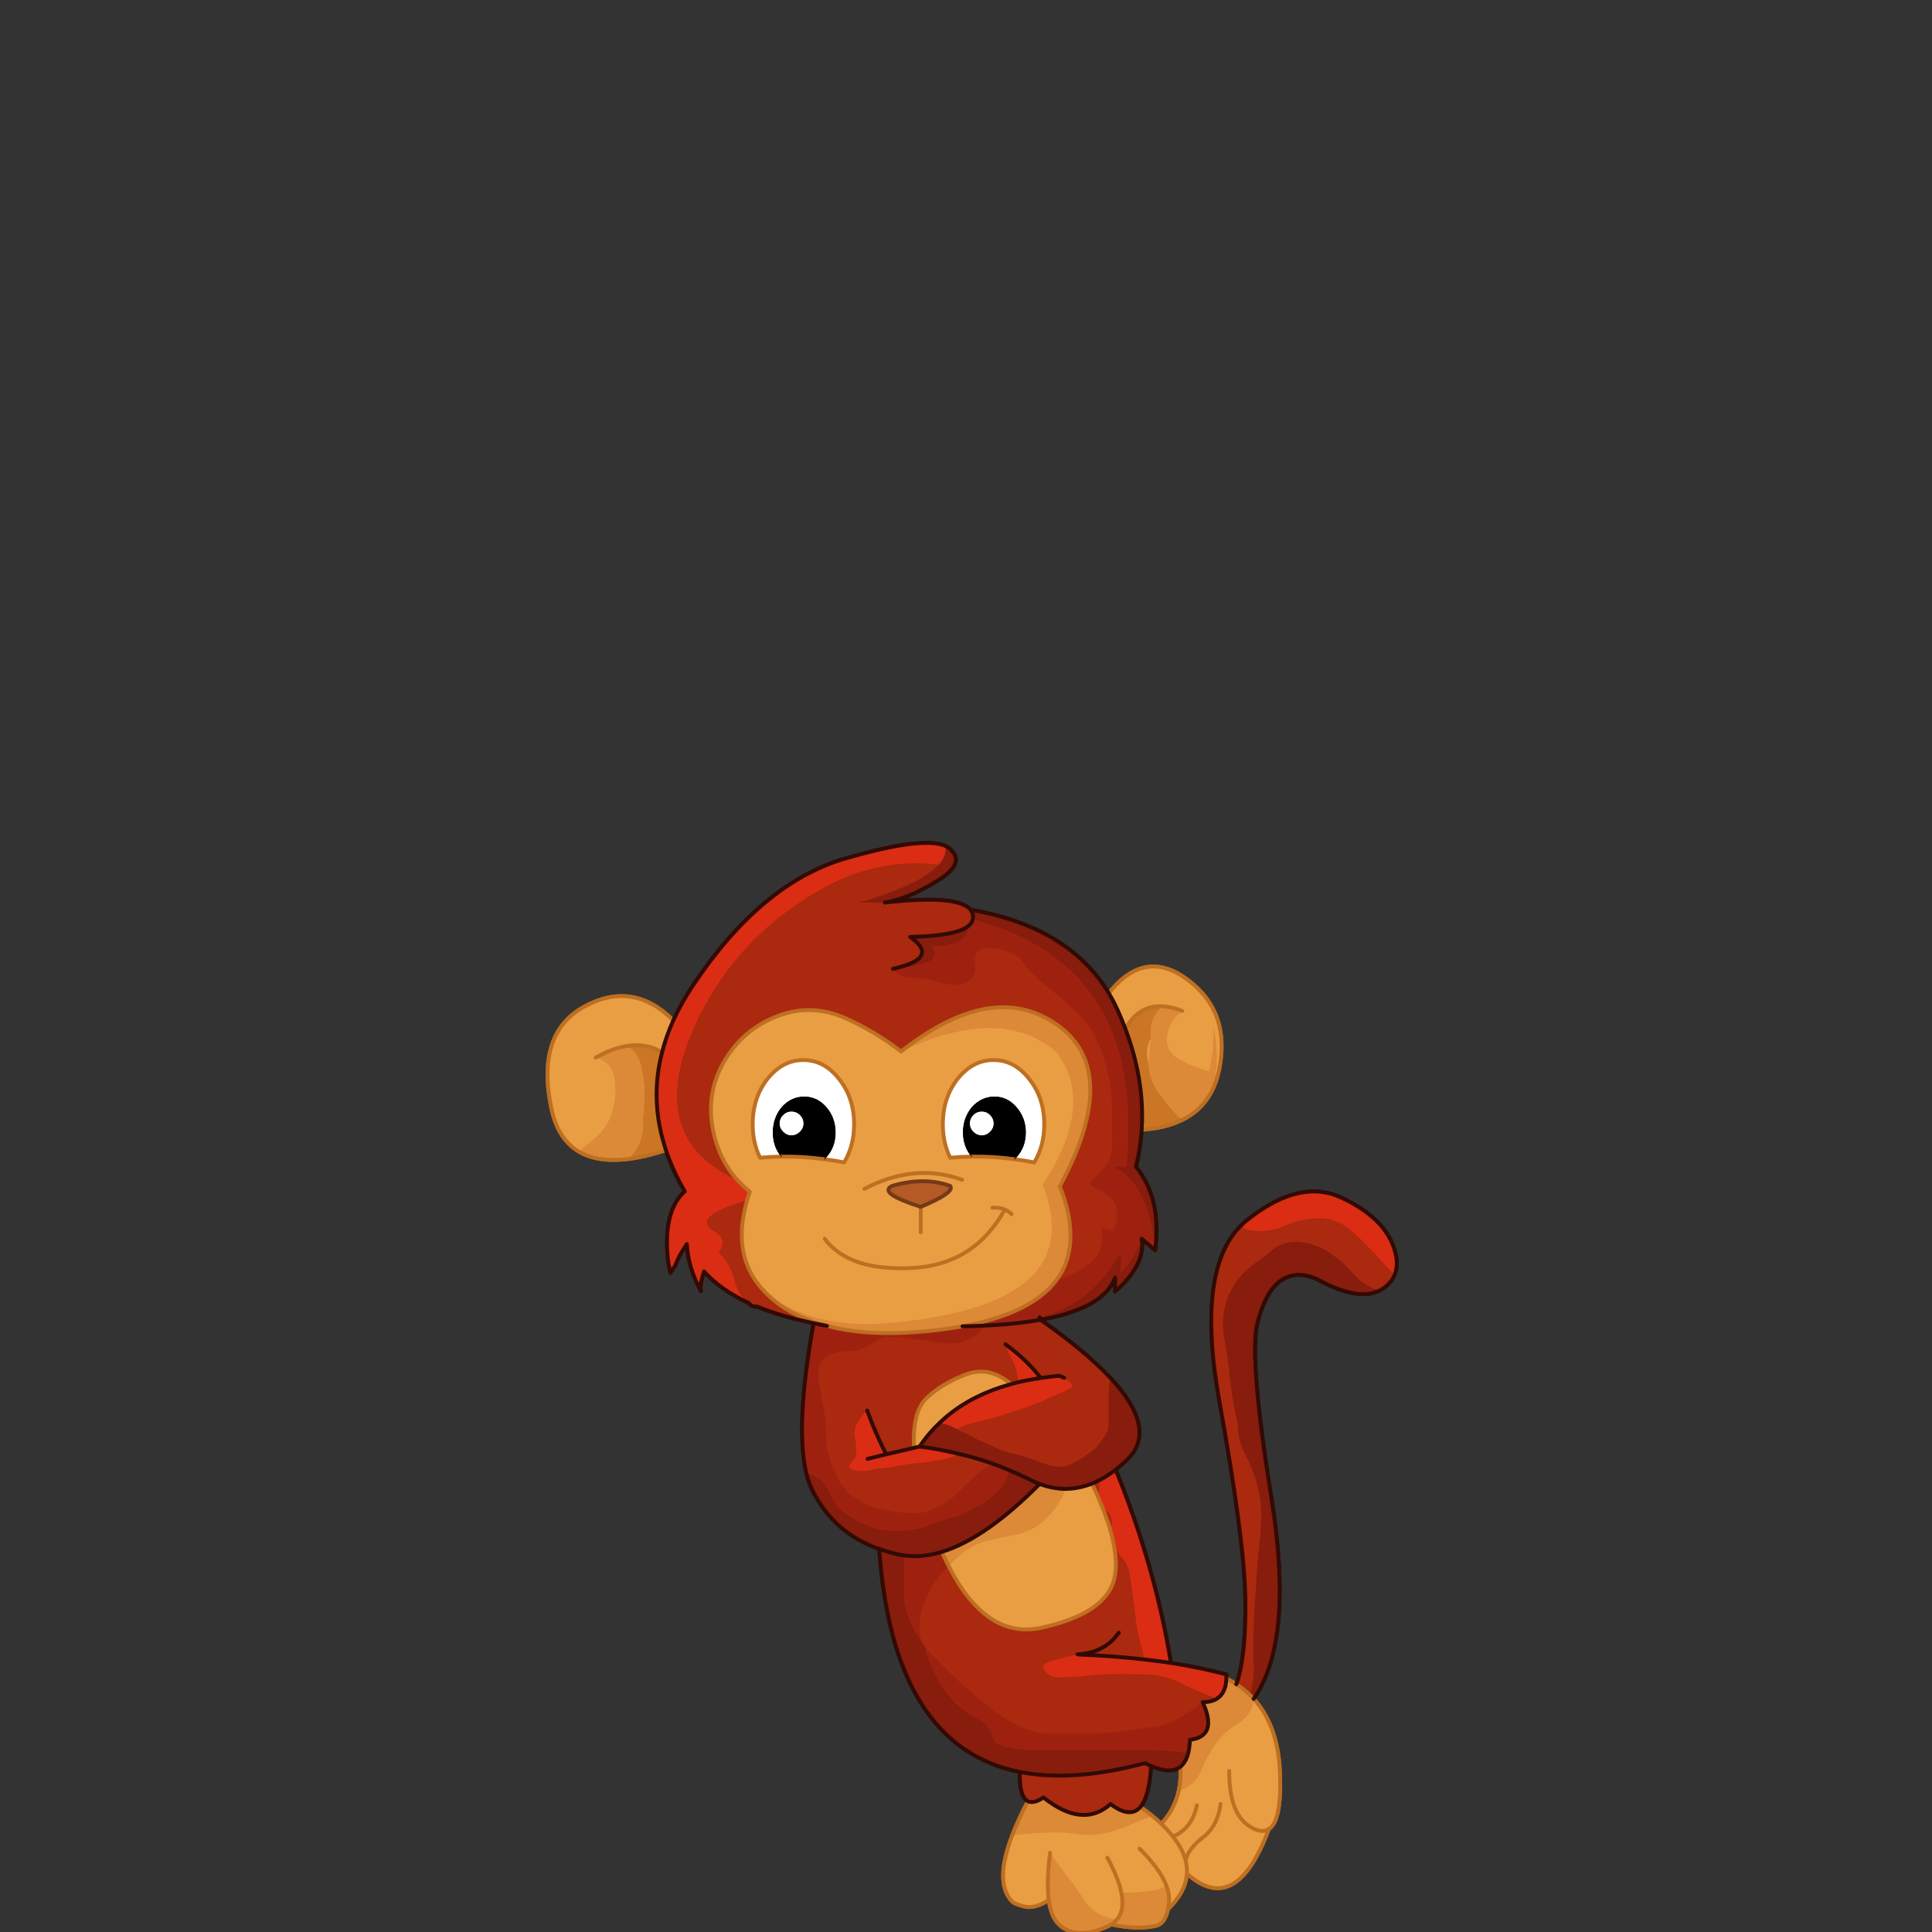 <?xml version="1.0" encoding="UTF-8" standalone="no"?>
<svg
   xmlns:dc="http://purl.org/dc/elements/1.1/"
   xmlns:cc="http://creativecommons.org/ns#"
   xmlns:rdf="http://www.w3.org/1999/02/22-rdf-syntax-ns#"
   xmlns:svg="http://www.w3.org/2000/svg"
   xmlns="http://www.w3.org/2000/svg"
   height="300"
   width="300"
   xml:space="preserve"
   id="svg2"
   version="1.1"><rect width="100%" height="100%" fill="#333333" stroke="none"/><defs
     id="defs6"><clipPath
       id="clipPath18"
       clipPathUnits="userSpaceOnUse"><path
         id="path16"
         d="M 0,250 H 320 V 0 H 0 Z" /></clipPath><clipPath
       id="clipPath70"
       clipPathUnits="userSpaceOnUse"><path
         id="path68"
         d="M 0,250 H 320 V 0 H 0 Z" /></clipPath></defs><g
     transform="matrix(1,0,0,-1,0,333)"
     id="g10"><g
       id="g12"><g
         clip-path="url(#clipPath18)"
         id="g14"><g
           transform="translate(182.125,47.825)"
           id="g20"><path
             id="path22"
             style="fill:#ea9e44;fill-opacity:1;fill-rule:evenodd;stroke:none"
             d="M 0,0 C 1.008,-1.258 1.666,-2.499 1.975,-3.726 1.666,-2.499 1.008,-1.258 0,0 m -19.075,-2.525 c -0.381,-3.021 -0.448,-5.471 -0.2,-7.35 -0.248,1.879 -0.181,4.329 0.2,7.35 m 9.5,-11.125 c 0.383,0.234 0.699,0.517 0.95,0.85 0.77,0.958 0.979,2.308 0.625,4.05 -0.298,1.527 -1.022,3.352 -2.175,5.475 1.153,-2.123 1.877,-3.948 2.175,-5.475 0.354,-1.742 0.145,-3.092 -0.625,-4.05 -0.251,-0.333 -0.567,-0.616 -0.95,-0.85 m 8.825,2.375 c 0.067,0.352 0.117,0.744 0.15,1.174 0.073,0.785 -0.069,1.626 -0.425,2.526 -0.657,1.695 -2.039,3.596 -4.15,5.7 2.111,-2.104 3.493,-4.005 4.15,-5.7 0.356,-0.9 0.498,-1.741 0.425,-2.526 -0.033,-0.43 -0.083,-0.822 -0.15,-1.174 M 7.4,5.05 C 7.119,2.781 6.21,1.057 4.675,-0.125 3.138,-1.31 2.238,-2.51 1.975,-3.726 c 0.178,-0.68 0.245,-1.355 0.2,-2.024 0.045,0.669 -0.022,1.344 -0.2,2.024 0.263,1.216 1.163,2.416 2.7,3.601 C 6.21,1.057 7.119,2.781 7.4,5.05 M 14.9,1.149 C 14.349,0.789 13.674,0.765 12.875,1.075 10.082,2.17 8.707,5.211 8.75,10.2 8.707,5.211 10.082,2.17 12.875,1.075 13.674,0.765 14.349,0.789 14.9,1.149 m -62.8,99.426 c 5.24,2.72 10.298,3.187 15.175,1.4 -4.877,1.787 -9.935,1.32 -15.175,-1.4 M -25.15,70.25 c -4.518,-1.239 -8.226,-3.264 -11.125,-6.075 -1.143,-1.086 -2.16,-2.294 -3.05,-3.625 L -40.2,60.375 c -0.196,3.698 0.454,6.266 1.95,7.7 1.489,1.437 3.48,2.645 5.975,3.625 2.481,0.988 4.856,0.504 7.125,-1.45 m -0.95,27.1 c -3.19,-5.746 -8.024,-8.77 -14.5,-9.075 -6.493,-0.309 -10.985,1.208 -13.475,4.55 2.49,-3.342 6.982,-4.859 13.475,-4.55 6.476,0.305 11.31,3.329 14.5,9.075 m -8.475,3.675 c -2.722,0.973 -5.731,0.973 -9.025,0 -1.521,-0.726 -0.037,-1.809 4.45,-3.25 3.579,1.494 5.104,2.577 4.575,3.25 m -4.575,-3.25 v -3.95 z m 11.125,-0.125 c 0.731,0.043 1.372,-0.057 1.925,-0.3 0.396,-0.162 0.746,-0.404 1.05,-0.725 -0.304,0.321 -0.654,0.563 -1.05,0.725 -0.553,0.243 -1.194,0.343 -1.925,0.3 m -3.2,7.925 c 2.155,0.038 4.364,-0.095 6.625,-0.4 1.015,-0.131 2.04,-0.298 3.075,-0.5 1.036,1.713 1.552,3.688 1.55,5.925 0,2.752 -0.784,5.102 -2.35,7.05 -1.524,1.949 -3.366,2.924 -5.525,2.925 -2.155,-0.001 -4.013,-0.976 -5.575,-2.925 -1.529,-1.948 -2.296,-4.298 -2.3,-7.05 0.002,-1.933 0.386,-3.667 1.15,-5.2 1.098,0.103 2.215,0.162 3.35,0.175 m -29.55,0 c 2.164,0.038 4.38,-0.095 6.65,-0.4 1.015,-0.131 2.04,-0.298 3.075,-0.5 1.035,1.713 1.552,3.688 1.55,5.925 0,2.752 -0.783,5.102 -2.35,7.05 -1.524,1.949 -3.366,2.924 -5.525,2.925 -2.155,-0.001 -4.013,-0.976 -5.575,-2.925 -1.529,-1.948 -2.296,-4.298 -2.3,-7.05 0.002,-1.933 0.386,-3.667 1.15,-5.2 1.09,0.103 2.199,0.162 3.325,0.175 m -28.85,15.375 c 1.75,0.983 3.384,1.592 4.9,1.825 1.997,0.303 3.797,-0.031 5.4,-1 -1.603,0.969 -3.403,1.303 -5.4,1 -1.516,-0.233 -3.15,-0.842 -4.9,-1.825 m 53.75,-76.75 c 4.531,1.394 9.589,4.91 15.175,10.55 1.369,-0.507 2.719,-0.766 4.05,-0.775 1.378,0.01 2.736,0.286 4.075,0.825 0.322,-0.666 0.623,-1.317 0.9,-1.95 0.3,-0.677 0.575,-1.335 0.825,-1.975 0.449,-1.155 0.824,-2.247 1.125,-3.275 0.235,-0.825 0.418,-1.608 0.55,-2.35 0.47,-2.394 0.429,-4.359 -0.125,-5.9 -1.168,-3.248 -4.868,-5.557 -11.1,-6.925 -5.711,-1.263 -10.519,1.929 -14.425,9.575 -0.359,0.693 -0.709,1.427 -1.05,2.2 m -42.85,62.375 c -2.229,-0.727 -4.254,-1.194 -6.075,-1.4 -3.073,-0.341 -5.565,0.059 -7.475,1.2 -2.169,1.302 -3.585,3.561 -4.25,6.775 -1.603,7.728 0.114,12.97 5.15,15.725 5.036,2.737 9.636,2.02 13.8,-2.15 -0.749,-1.651 -1.333,-3.301 -1.75,-4.95 -1.206,-4.652 -1.131,-9.311 0.225,-13.975 0.111,-0.404 0.236,-0.812 0.375,-1.225 M -22.5,5.5 c 0.588,-0.303 1.388,-0.119 2.4,0.55 4.067,-3.234 7.542,-3.567 10.425,-1 2.033,-1.534 3.583,-1.684 4.65,-0.45 0.687,-0.49 1.32,-0.973 1.9,-1.451 C -2.647,2.753 -2.206,2.361 -1.8,1.975 -1.106,1.309 -0.507,0.65 0,0 1.979,0.812 3.222,2.429 3.725,4.85 3.222,2.429 1.979,0.812 0,0 c -0.507,0.65 -1.106,1.309 -1.8,1.975 0.388,0.42 0.738,0.853 1.05,1.299 0.792,1.157 1.342,2.423 1.65,3.801 0.267,1.179 0.359,2.437 0.275,3.775 0.558,0.449 0.967,1.157 1.225,2.125 0.134,0.59 0.218,1.273 0.25,2.049 2.945,0.36 3.603,2.301 1.975,5.826 0.916,0.008 1.657,0.191 2.225,0.549 0.931,0.59 1.415,1.64 1.45,3.151 0.542,-0.274 1.058,-0.573 1.55,-0.901 0.754,-0.486 1.445,-1.028 2.075,-1.625 0.216,-0.211 0.424,-0.428 0.625,-0.649 2.504,-2.739 3.862,-6.522 4.075,-11.351 C 16.835,4.986 16.261,2.028 14.9,1.149 11.479,-8.012 7.237,-10.312 2.175,-5.75 2.064,-7.642 1.089,-9.483 -0.75,-11.275 c -0.31,-1.518 -0.951,-2.385 -1.925,-2.6 -1.919,-0.423 -4.219,-0.348 -6.9,0.225 -0.168,-0.108 -0.352,-0.207 -0.55,-0.3 -3.085,-1.393 -5.535,-1.36 -7.35,0.099 -0.924,0.738 -1.524,2.063 -1.8,3.976 -1.441,-0.908 -2.682,-1.242 -3.725,-1 -1.053,0.255 -1.712,0.521 -1.975,0.8 -1.858,1.946 -1.85,5.363 0.025,10.25 0.609,1.61 1.425,3.386 2.45,5.325 m -7.475,74.3 c -0.857,-0.209 -1.756,-0.401 -2.7,-0.575 -1.558,-0.282 -3.224,-0.516 -5,-0.7 -3.667,-0.378 -7.017,-0.452 -10.05,-0.225 -2.162,0.181 -4.162,0.514 -6,1 -1.217,0.306 -2.359,0.681 -3.425,1.125 -1.653,0.689 -3.137,1.539 -4.45,2.55 -0.372,0.289 -0.722,0.588 -1.05,0.9 -3.431,3.095 -4.806,7.062 -4.125,11.9 0.14,0.956 0.357,1.948 0.65,2.975 0.129,0.45 0.271,0.909 0.425,1.375 -0.679,0.544 -1.304,1.127 -1.875,1.75 -1.898,2.084 -3.156,4.609 -3.775,7.575 -0.804,3.687 -0.337,7.161 1.4,10.425 1.821,3.348 4.446,5.765 7.875,7.25 3.813,1.652 7.604,1.61 11.375,-0.125 2.96,-1.319 5.794,-3.019 8.5,-5.1 0.193,0.152 0.384,0.302 0.575,0.45 9.267,7.093 17.167,8.31 23.7,3.65 1.461,-1.043 2.611,-2.26 3.45,-3.65 2.954,-4.943 1.929,-12.076 -3.075,-21.4 1.086,-2.768 1.636,-5.284 1.65,-7.55 0.02,-2.643 -0.68,-4.942 -2.1,-6.9 -2.233,-3.062 -6.225,-5.296 -11.975,-6.7 m 20.025,51.15 c 3.788,4.812 7.963,5.437 12.525,1.875 4.238,-3.294 5.779,-7.853 4.625,-13.675 -0.027,-0.116 -0.052,-0.233 -0.075,-0.35 -0.19,-0.845 -0.44,-1.628 -0.75,-2.35 -1.003,-2.334 -2.645,-4.059 -4.925,-5.175 -1.732,-0.861 -3.832,-1.369 -6.3,-1.525 0.229,3.475 -0.088,7 -0.95,10.575 -0.166,0.673 -0.349,1.348 -0.55,2.025 -0.299,1.021 -0.641,2.046 -1.025,3.075 1.386,2.457 3.286,3.624 5.7,3.5 0.962,-0.037 2.004,-0.279 3.125,-0.725 -1.121,0.446 -2.163,0.688 -3.125,0.725 -2.414,0.124 -4.314,-1.043 -5.7,-3.5 -0.364,0.969 -0.772,1.944 -1.225,2.925 -0.409,0.906 -0.858,1.773 -1.35,2.6" /></g><g
           transform="translate(161.6,128.075)"
           id="g24"><path
             id="path26"
             style="fill:#881c0d;fill-opacity:1;fill-rule:evenodd;stroke:none"
             d="m 0,0 c -1.098,-0.202 -2.273,-0.376 -3.524,-0.525 -1.648,-0.178 -3.432,-0.311 -5.351,-0.4 -1.048,-0.045 -2.139,-0.078 -3.274,-0.1 0.943,0.174 1.843,0.366 2.699,0.575 3.433,-0.194 6.525,0.081 9.275,0.825 z" /></g><g
           transform="translate(156.975,118.075)"
           id="g28"><path
             id="path30"
             style="fill:#aa290f;fill-opacity:1;fill-rule:evenodd;stroke:none"
             d="M 0,0 C 0.347,0.091 0.696,0.183 1.05,0.274 2.196,0.542 3.387,0.768 4.625,0.95 3.387,0.768 2.196,0.542 1.05,0.274 0.696,0.183 0.347,0.091 0,0 m -22.325,-4.101 c 0.815,-2.266 1.806,-4.533 2.975,-6.799 -1.169,2.266 -2.16,4.533 -2.975,6.799 M 4.45,-15.5 c -0.489,0.187 -0.981,0.404 -1.475,0.649 -1.071,0.539 -2.162,1.039 -3.275,1.5 -0.943,0.405 -1.901,0.78 -2.875,1.125 -1.089,0.37 -2.197,0.703 -3.325,1 -0.51,0.138 -1.027,0.263 -1.55,0.375 -1.984,0.494 -4.026,0.877 -6.125,1.151 0.89,1.331 1.907,2.539 3.05,3.625 C -8.227,-3.264 -4.519,-1.239 0,0 -2.27,1.954 -4.645,2.438 -7.125,1.45 -9.62,0.47 -11.611,-0.738 -13.1,-2.175 c -1.496,-1.434 -2.146,-4.002 -1.95,-7.7 l -0.8,-0.2 -3.5,-0.825 -2.9,-0.701 2.9,0.701 3.5,0.825 1.675,0.375 c 2.099,-0.274 4.141,-0.657 6.125,-1.151 0.523,-0.112 1.04,-0.237 1.55,-0.375 1.128,-0.297 2.236,-0.63 3.325,-1 0.974,-0.345 1.932,-0.72 2.875,-1.125 1.113,-0.461 2.204,-0.961 3.275,-1.5 0.494,-0.245 0.986,-0.462 1.475,-0.649 M -30.625,9.45 c 0.669,-0.138 1.353,-0.271 2.05,-0.4 -0.697,0.129 -1.381,0.262 -2.05,0.4 m 12.3,55.05 c 4.935,1.083 5.826,2.734 2.675,4.95 4.954,0.092 8.029,0.7 9.225,1.825 0.27,0.268 0.437,0.568 0.5,0.9 0.061,0.229 0.061,0.479 0,0.75 -0.06,0.272 -0.177,0.522 -0.35,0.75 0.173,-0.228 0.29,-0.478 0.35,-0.75 0.061,-0.271 0.061,-0.521 0,-0.75 -0.063,-0.332 -0.23,-0.632 -0.5,-0.9 -1.196,-1.125 -4.271,-1.733 -9.225,-1.825 3.151,-2.216 2.26,-3.867 -2.675,-4.95 M 16.75,-38.601 c -1.434,-2.081 -3.576,-3.197 -6.425,-3.349 0.134,-0.012 0.268,-0.029 0.4,-0.05 3.542,-0.149 6.858,-0.399 9.95,-0.75 1.439,-0.161 2.831,-0.344 4.175,-0.55 -1.344,0.206 -2.736,0.389 -4.175,0.55 -3.092,0.351 -6.408,0.601 -9.95,0.75 -0.132,0.021 -0.266,0.038 -0.4,0.05 2.849,0.152 4.991,1.268 6.425,3.349 m -4.175,23.151 c -1.339,-0.539 -2.698,-0.815 -4.075,-0.825 -1.332,0.009 -2.681,0.268 -4.05,0.775 -5.586,-5.64 -10.644,-9.156 -15.175,-10.55 -2.018,-0.617 -3.935,-0.808 -5.75,-0.575 -0.428,0.047 -0.853,0.122 -1.275,0.225 -0.946,0.234 -1.847,0.501 -2.7,0.799 0.853,-0.298 1.754,-0.565 2.7,-0.799 0.422,-0.103 0.847,-0.178 1.275,-0.225 1.815,-0.233 3.732,-0.042 5.75,0.575 0.341,-0.773 0.691,-1.507 1.05,-2.2 3.906,-7.646 8.714,-10.838 14.425,-9.575 6.232,1.368 9.932,3.677 11.1,6.925 0.554,1.541 0.595,3.506 0.125,5.9 -0.132,0.742 -0.315,1.525 -0.55,2.35 -0.301,1.028 -0.676,2.12 -1.125,3.275 -0.25,0.64 -0.525,1.298 -0.825,1.975 -0.277,0.633 -0.578,1.284 -0.9,1.95 m 3.7,2.175 c -0.835,-0.651 -1.677,-1.193 -2.525,-1.625 -0.39,-0.208 -0.782,-0.391 -1.175,-0.55 0.393,0.159 0.785,0.342 1.175,0.55 0.848,0.432 1.69,0.974 2.525,1.625 M -0.85,6.175 C 1.521,4.434 3.346,2.691 4.625,0.95 5.523,1.087 6.473,1.203 7.475,1.3 7.753,1.223 8.02,1.115 8.275,0.975 8.02,1.115 7.753,1.223 7.475,1.3 6.473,1.203 5.523,1.087 4.625,0.95 3.346,2.691 1.521,4.434 -0.85,6.175 m 38.55,-55.05 c -0.201,0.221 -0.409,0.437 -0.625,0.649 -0.63,0.597 -1.322,1.139 -2.075,1.625 1.033,2.911 1.5,7.37 1.4,13.375 -0.093,5.988 -1.435,16.171 -4.025,30.551 -2.556,14.145 -1.231,23.437 3.975,27.875 0.096,0.076 0.188,0.151 0.275,0.225 0.211,0.168 0.419,0.335 0.625,0.5 5.189,3.929 9.823,4.962 13.9,3.1 4.242,-1.936 6.959,-4.402 8.15,-7.4 0.719,-1.836 0.811,-3.394 0.275,-4.675 C 59.242,16.138 58.65,15.438 57.8,14.85 57.647,14.748 57.489,14.657 57.325,14.575 55.162,13.425 52.053,13.917 48,16.05 c -2.106,1.111 -3.989,1.211 -5.65,0.3 -1.812,-0.991 -3.17,-3.282 -4.075,-6.875 -0.892,-3.583 -0.158,-12.692 2.2,-27.326 2.346,-14.634 1.42,-24.976 -2.775,-31.024 M 15.2,60.7 c 0.492,-0.827 0.941,-1.694 1.35,-2.6 0.452,-0.981 0.861,-1.956 1.225,-2.925 C 18.159,54.146 18.5,53.121 18.8,52.1 19,51.423 19.184,50.748 19.35,50.075 20.211,46.5 20.529,42.975 20.3,39.5 20.176,37.57 19.885,35.654 19.425,33.75 22.093,30.478 23.084,26.161 22.4,20.8 l -2.1,1.775 c 0.443,-2.658 -0.932,-5.391 -4.125,-8.2 v 2.15 C 15.027,13.358 11.176,11.183 4.625,10 L 4.45,10.375 C 1.7,9.631 -1.392,9.356 -4.825,9.55 c 5.75,1.404 9.742,3.638 11.975,6.7 1.42,1.958 2.12,4.257 2.1,6.9 -0.014,2.266 -0.564,4.782 -1.65,7.55 5.004,9.324 6.029,16.457 3.075,21.4 -0.84,1.39 -1.989,2.607 -3.45,3.65 -6.533,4.66 -14.433,3.443 -23.7,-3.65 -0.191,-0.148 -0.382,-0.298 -0.575,-0.45 -2.706,2.081 -5.54,3.781 -8.5,5.1 -3.771,1.735 -7.562,1.777 -11.375,0.125 -3.429,-1.485 -6.054,-3.902 -7.875,-7.25 -1.737,-3.264 -2.204,-6.738 -1.4,-10.425 0.618,-2.966 1.877,-5.491 3.775,-7.575 0.571,-0.623 1.196,-1.206 1.875,-1.75 -0.154,-0.466 -0.296,-0.925 -0.425,-1.375 -0.294,-1.027 -0.51,-2.019 -0.65,-2.975 -0.681,-4.838 0.694,-8.805 4.125,-11.9 0.328,-0.312 0.678,-0.611 1.05,-0.9 1.313,-1.011 2.797,-1.861 4.45,-2.55 1.066,-0.444 2.208,-0.819 3.425,-1.125 1.838,-0.486 3.838,-0.819 6,-1 3.033,-0.227 6.383,-0.153 10.05,0.225 1.775,0.184 3.442,0.418 5,0.7 1.135,0.022 2.227,0.055 3.275,0.1 1.919,0.089 3.703,0.222 5.35,0.4 1.252,0.149 2.427,0.323 3.525,0.525 4.631,-3.267 8.214,-6.25 10.75,-8.95 0.033,-0.034 0.066,-0.068 0.1,-0.1 4.927,-5.31 5.794,-9.527 2.6,-12.65 -0.595,-0.581 -1.196,-1.106 -1.8,-1.575 4.105,-10.109 6.964,-20.118 8.575,-30.025 2.895,-0.453 5.761,-1.045 8.6,-1.775 0.01,-0.217 0.01,-0.425 0,-0.625 -0.035,-1.511 -0.519,-2.561 -1.45,-3.151 -0.568,-0.358 -1.309,-0.541 -2.225,-0.549 1.628,-3.525 0.97,-5.466 -1.975,-5.826 -0.032,-0.776 -0.116,-1.459 -0.25,-2.049 -0.258,-0.968 -0.667,-1.676 -1.225,-2.125 -1.008,-0.818 -2.526,-0.785 -4.55,0.1 -0.316,0.128 -0.641,0.279 -0.975,0.449 -7.486,-2.003 -13.962,-2.462 -19.425,-1.375 5.463,-1.087 11.939,-0.628 19.425,1.375 0.334,-0.17 0.659,-0.321 0.975,-0.449 -0.187,-3.157 -0.736,-5.274 -1.65,-6.35 -1.067,-1.234 -2.617,-1.084 -4.65,0.45 -2.883,-2.567 -6.358,-2.234 -10.425,1 -1.012,-0.669 -1.812,-0.853 -2.4,-0.55 -0.901,0.418 -1.326,1.926 -1.275,4.524 -13.121,2.622 -20.396,14.164 -21.825,34.625 -4.664,1.625 -8.113,4.642 -10.35,9.051 -0.384,0.75 -0.7,1.625 -0.95,2.625 -0.011,0.032 -0.019,0.066 -0.025,0.1 v 0.075 c -0.082,0.342 -0.157,0.7 -0.225,1.075 l -0.425,5.6 c -0.006,4.387 0.593,9.895 1.8,16.525 -0.804,0.176 -1.587,0.36 -2.35,0.55 -0.256,0.057 -0.515,0.116 -0.775,0.175 -2.104,0.548 -4.012,1.173 -5.725,1.875 -0.479,-0.079 -0.896,0.105 -1.25,0.55 -0.025,0.009 -0.05,0.017 -0.075,0.025 -2.894,1.371 -5.177,2.996 -6.85,4.875 -0.477,-1.437 -0.635,-2.454 -0.475,-3.05 -1.334,2.422 -2.067,4.856 -2.2,7.3 -0.898,-1.318 -1.489,-2.418 -1.775,-3.3 l -0.775,-1.15 c -0.24,0.994 -0.382,1.853 -0.425,2.575 -0.413,4.734 0.47,8.084 2.65,10.05 -1.243,2.129 -2.218,4.263 -2.925,6.4 -0.139,0.413 -0.264,0.821 -0.375,1.225 -1.356,4.664 -1.431,9.323 -0.225,13.975 0.417,1.649 1.001,3.299 1.75,4.95 0.832,1.824 1.858,3.649 3.075,5.475 7.115,10.64 15.048,17.215 23.8,19.725 6.737,1.934 11.437,2.684 14.1,2.25 0.499,-0.079 0.924,-0.196 1.275,-0.35 0.22,-0.106 0.412,-0.223 0.575,-0.35 1.87,-1.477 1.269,-3.161 -1.8,-5.05 -3.051,-1.896 -5.775,-3.03 -8.175,-3.4 7.562,0.853 11.996,0.487 13.3,-1.1 C 3.895,71.898 11.053,67.574 15.2,60.7" /></g><g
           transform="translate(142.8,108.375)"
           id="g32"><path
             id="path34"
             style="fill:#da2d14;fill-opacity:1;fill-rule:evenodd;stroke:none"
             d="m 0,0 -1.675,-0.375 0.8,0.2 z" /></g><g
           transform="translate(151.1,159.9)"
           id="g36"><path
             id="path38"
             style="fill:#ffffff;fill-opacity:1;fill-rule:evenodd;stroke:none"
             d="M 0,0 C 0.386,0.374 0.836,0.557 1.35,0.55 1.855,0.557 2.297,0.374 2.675,0 3.057,-0.386 3.249,-0.836 3.25,-1.35 3.249,-1.855 3.057,-2.297 2.675,-2.675 2.297,-3.057 1.855,-3.249 1.35,-3.25 0.836,-3.249 0.386,-3.057 0,-2.675 -0.374,-2.297 -0.558,-1.855 -0.55,-1.35 -0.558,-0.836 -0.374,-0.386 0,0 m 6.425,-6.9 c 0.085,0.089 0.169,0.181 0.25,0.275 0.978,1.059 1.47,2.351 1.475,3.875 C 8.145,-1.222 7.653,0.095 6.675,1.2 5.749,2.254 4.632,2.779 3.325,2.775 2.005,2.779 0.855,2.254 -0.125,1.2 c -0.933,-1.105 -1.399,-2.422 -1.4,-3.95 0.007,-1.465 0.449,-2.715 1.325,-3.75 -1.135,-0.013 -2.252,-0.071 -3.35,-0.175 -0.764,1.533 -1.148,3.267 -1.15,5.2 0.004,2.752 0.771,5.102 2.3,7.05 C -0.838,7.524 1.02,8.499 3.175,8.5 5.334,8.499 7.176,7.524 8.7,5.575 10.266,3.627 11.05,1.277 11.05,-1.475 11.052,-3.712 10.536,-5.687 9.5,-7.4 8.465,-7.197 7.439,-7.03 6.425,-6.9 M -26.85,0 c 0.382,-0.386 0.574,-0.836 0.575,-1.35 -0.001,-0.505 -0.193,-0.947 -0.575,-1.325 -0.387,-0.382 -0.837,-0.574 -1.35,-0.575 -0.505,10e-4 -0.947,0.193 -1.325,0.575 -0.382,0.378 -0.574,0.82 -0.575,1.325 0.001,0.514 0.193,0.964 0.575,1.35 0.378,0.374 0.82,0.557 1.325,0.55 0.513,0.007 0.963,-0.176 1.35,-0.55 m 3.75,-6.9 c 0.085,0.089 0.168,0.181 0.25,0.275 0.97,1.059 1.454,2.351 1.45,3.875 0.004,1.528 -0.48,2.845 -1.45,3.95 -0.935,1.054 -2.06,1.579 -3.375,1.575 -1.311,0.004 -2.453,-0.521 -3.425,-1.575 -0.933,-1.105 -1.399,-2.422 -1.4,-3.95 -10e-4,-1.465 0.432,-2.715 1.3,-3.75 -1.126,-0.013 -2.235,-0.071 -3.325,-0.175 -0.764,1.533 -1.148,3.267 -1.15,5.2 0.004,2.752 0.771,5.102 2.3,7.05 1.562,1.949 3.42,2.924 5.575,2.925 2.159,-10e-4 4.001,-0.976 5.525,-2.925 1.567,-1.948 2.35,-4.298 2.35,-7.05 0.002,-2.237 -0.515,-4.212 -1.55,-5.925 -1.036,0.203 -2.06,0.37 -3.075,0.5" /></g><g
           transform="translate(151.1,159.9)"
           id="g40"><path
             id="path42"
             style="fill:#000000;fill-opacity:1;fill-rule:evenodd;stroke:none"
             d="M 0,0 C -0.374,-0.386 -0.558,-0.836 -0.55,-1.35 -0.558,-1.855 -0.374,-2.297 0,-2.675 0.386,-3.057 0.836,-3.249 1.35,-3.25 c 0.505,10e-4 0.947,0.193 1.325,0.575 0.382,0.378 0.574,0.82 0.575,1.325 C 3.249,-0.836 3.057,-0.386 2.675,0 2.297,0.374 1.855,0.557 1.35,0.55 0.836,0.557 0.386,0.374 0,0 m -0.2,-6.5 c -0.876,1.035 -1.318,2.285 -1.325,3.75 10e-4,1.528 0.467,2.845 1.4,3.95 0.98,1.054 2.13,1.579 3.45,1.575 C 4.632,2.779 5.749,2.254 6.675,1.2 7.653,0.095 8.145,-1.222 8.15,-2.75 8.145,-4.274 7.653,-5.566 6.675,-6.625 6.594,-6.719 6.51,-6.811 6.425,-6.9 4.164,-6.595 1.955,-6.461 -0.2,-6.5 M -26.85,0 c -0.387,0.374 -0.837,0.557 -1.35,0.55 -0.505,0.007 -0.947,-0.176 -1.325,-0.55 -0.382,-0.386 -0.574,-0.836 -0.575,-1.35 0.001,-0.505 0.193,-0.947 0.575,-1.325 0.378,-0.382 0.82,-0.574 1.325,-0.575 0.513,10e-4 0.963,0.193 1.35,0.575 0.382,0.378 0.574,0.82 0.575,1.325 -0.001,0.514 -0.193,0.964 -0.575,1.35 m 3.75,-6.9 c -2.27,0.305 -4.486,0.439 -6.65,0.4 -0.868,1.035 -1.301,2.285 -1.3,3.75 0.001,1.528 0.467,2.845 1.4,3.95 0.972,1.054 2.114,1.579 3.425,1.575 1.315,0.004 2.44,-0.521 3.375,-1.575 0.97,-1.105 1.454,-2.422 1.45,-3.95 0.004,-1.524 -0.48,-2.816 -1.45,-3.875 -0.082,-0.094 -0.165,-0.186 -0.25,-0.275" /></g><g
           transform="translate(147.55,148.85)"
           id="g44"><path
             id="path46"
             style="fill:#b45a25;fill-opacity:1;fill-rule:evenodd;stroke:none"
             d="M 0,0 C 0.529,-0.673 -0.996,-1.756 -4.575,-3.25 -9.062,-1.809 -10.545,-0.726 -9.025,0 -5.73,0.973 -2.722,0.973 0,0" /></g><g
           transform="translate(182.125,47.825)"
           id="g48"><path
             id="path50"
             style="fill:none;stroke:#be6f21;stroke-width:0.6;stroke-linecap:round;stroke-linejoin:round;stroke-miterlimit:3;stroke-dasharray:none;stroke-opacity:1"
             d="m 0,0 c 1.008,-1.258 1.666,-2.499 1.975,-3.726 m -21.05,1.201 c -0.381,-3.021 -0.448,-5.471 -0.2,-7.35 m 9.7,-3.775 c 0.383,0.234 0.699,0.517 0.95,0.85 0.77,0.958 0.979,2.308 0.625,4.05 -0.298,1.527 -1.022,3.352 -2.175,5.475 m 9.425,-8 c 0.067,0.352 0.117,0.744 0.15,1.174 0.073,0.785 -0.069,1.626 -0.425,2.526 -0.657,1.695 -2.039,3.596 -4.15,5.7 m 0.15,6.475 c 0.687,-0.49 1.32,-0.973 1.9,-1.451 C -2.647,2.753 -2.206,2.361 -1.8,1.975 M 7.4,5.05 C 7.119,2.781 6.21,1.057 4.675,-0.125 3.138,-1.31 2.238,-2.51 1.975,-3.726 2.153,-4.406 2.22,-5.081 2.175,-5.75 M 14.9,1.149 C 14.349,0.789 13.674,0.765 12.875,1.075 10.082,2.17 8.707,5.211 8.75,10.2 m -56.65,90.375 c 5.24,2.72 10.298,3.187 15.175,1.4 m -7.475,-41.6 c -0.196,3.698 0.454,6.266 1.95,7.7 1.489,1.437 3.48,2.645 5.975,3.625 2.481,0.988 4.856,0.504 7.125,-1.45 m -0.95,27.1 c -3.19,-5.746 -8.024,-8.77 -14.5,-9.075 -6.493,-0.309 -10.985,1.208 -13.475,4.55 m 0.35,-13.525 c 1.838,-0.486 3.838,-0.819 6,-1 3.033,-0.227 6.383,-0.153 10.05,0.225 1.776,0.184 3.442,0.418 5,0.7 0.944,0.174 1.843,0.366 2.7,0.575 m -9.175,17.975 v -3.95 m 11.125,3.825 c 0.731,0.043 1.372,-0.057 1.925,-0.3 0.396,-0.162 0.746,-0.404 1.05,-0.725 m -29.075,8.55 c -2.27,0.305 -4.486,0.438 -6.65,0.4 m 29.55,0 c -1.135,-0.013 -2.252,-0.072 -3.35,-0.175 -0.764,1.533 -1.148,3.267 -1.15,5.2 0.004,2.752 0.771,5.102 2.3,7.05 1.562,1.949 3.42,2.924 5.575,2.925 2.159,-0.001 4.001,-0.976 5.525,-2.925 1.566,-1.948 2.35,-4.298 2.35,-7.05 0.002,-2.237 -0.514,-4.212 -1.55,-5.925 -1.035,0.202 -2.06,0.369 -3.075,0.5 -2.261,0.305 -4.47,0.438 -6.625,0.4 z m -22.9,-0.4 c 1.015,-0.131 2.04,-0.298 3.075,-0.5 1.035,1.713 1.552,3.688 1.55,5.925 0,2.752 -0.783,5.102 -2.35,7.05 -1.524,1.949 -3.366,2.924 -5.525,2.925 -2.155,-0.001 -4.013,-0.976 -5.575,-2.925 -1.529,-1.948 -2.296,-4.298 -2.3,-7.05 0.002,-1.933 0.386,-3.667 1.15,-5.2 1.09,0.103 2.199,0.162 3.325,0.175 m -28.85,15.375 c 1.75,0.983 3.384,1.592 4.9,1.825 1.997,0.303 3.797,-0.031 5.4,-1 M 1.175,10.85 C 1.259,9.512 1.167,8.254 0.9,7.075 0.592,5.697 0.042,4.431 -0.75,3.274 -1.062,2.828 -1.412,2.395 -1.8,1.975 -1.106,1.309 -0.507,0.65 0,0 1.979,0.812 3.222,2.429 3.725,4.85 m -12.9,40.4 c 0.47,-2.394 0.429,-4.359 -0.125,-5.9 -1.168,-3.248 -4.868,-5.557 -11.1,-6.925 -5.711,-1.263 -10.519,1.929 -14.425,9.575 -0.359,0.693 -0.709,1.427 -1.05,2.2 m 23.3,10.6 c 0.322,-0.666 0.623,-1.317 0.9,-1.95 0.3,-0.677 0.575,-1.335 0.825,-1.975 0.449,-1.155 0.824,-2.247 1.125,-3.275 M 8.3,24.55 c 0.542,-0.274 1.058,-0.573 1.55,-0.901 0.754,-0.486 1.445,-1.028 2.075,-1.625 0.216,-0.211 0.424,-0.428 0.625,-0.649 m -91.275,85.2 c -2.229,-0.727 -4.254,-1.194 -6.075,-1.4 -3.073,-0.341 -5.565,0.059 -7.475,1.2 -2.169,1.302 -3.585,3.561 -4.25,6.775 -1.603,7.728 0.114,12.97 5.15,15.725 5.036,2.737 9.636,2.02 13.8,-2.15 M 12.55,21.375 C 15.054,18.636 16.412,14.853 16.625,10.024 16.835,4.986 16.261,2.028 14.9,1.149 11.479,-8.012 7.237,-10.312 2.175,-5.75 2.064,-7.642 1.089,-9.483 -0.75,-11.275 c -0.31,-1.518 -0.951,-2.385 -1.925,-2.6 -1.919,-0.423 -4.219,-0.348 -6.9,0.225 -0.168,-0.108 -0.352,-0.207 -0.55,-0.3 -3.085,-1.393 -5.535,-1.36 -7.35,0.099 -0.924,0.738 -1.524,2.063 -1.8,3.976 -1.441,-0.908 -2.682,-1.242 -3.725,-1 -1.053,0.255 -1.712,0.521 -1.975,0.8 -1.858,1.946 -1.85,5.363 0.025,10.25 0.609,1.61 1.425,3.386 2.45,5.325 m 17.65,104.25 c 2.468,0.156 4.568,0.664 6.3,1.525 2.28,1.116 3.922,2.841 4.925,5.175 0.31,0.722 0.56,1.505 0.75,2.35 0.023,0.117 0.048,0.234 0.075,0.35 1.154,5.822 -0.387,10.381 -4.625,13.675 -4.562,3.562 -8.737,2.937 -12.525,-1.875 M -53.725,79.3 c -1.217,0.306 -2.359,0.681 -3.425,1.125 -1.653,0.689 -3.137,1.539 -4.45,2.55 -0.372,0.289 -0.722,0.588 -1.05,0.9 -3.431,3.095 -4.806,7.062 -4.125,11.9 0.14,0.956 0.357,1.948 0.65,2.975 0.129,0.45 0.271,0.909 0.425,1.375 -0.679,0.544 -1.304,1.127 -1.875,1.75 -1.898,2.084 -3.156,4.609 -3.775,7.575 -0.804,3.687 -0.337,7.161 1.4,10.425 1.821,3.348 4.446,5.765 7.875,7.25 3.813,1.652 7.604,1.61 11.375,-0.125 2.96,-1.319 5.794,-3.019 8.5,-5.1 0.193,0.152 0.384,0.302 0.575,0.45 9.267,7.093 17.167,8.31 23.7,3.65 1.461,-1.043 2.611,-2.26 3.45,-3.65 2.954,-4.943 1.929,-12.076 -3.075,-21.4 1.086,-2.768 1.636,-5.284 1.65,-7.55 0.02,-2.643 -0.68,-4.942 -2.1,-6.9 -2.233,-3.062 -6.225,-5.296 -11.975,-6.7 m 22.6,45.625 c 1.386,2.457 3.286,3.624 5.7,3.5 0.962,-0.037 2.004,-0.279 3.125,-0.725" /></g><g
           transform="translate(150.9,153.4)"
           id="g52"><path
             id="path54"
             style="fill:none;stroke:#000000;stroke-width:0.1;stroke-linecap:round;stroke-linejoin:round;stroke-miterlimit:3;stroke-dasharray:none;stroke-opacity:1"
             d="m 0,0 c -0.875,1.035 -1.317,2.285 -1.325,3.75 10e-4,1.528 0.468,2.845 1.4,3.95 0.981,1.054 2.131,1.579 3.45,1.575 C 4.832,9.279 5.949,8.754 6.875,7.7 7.854,6.595 8.345,5.278 8.35,3.75 8.345,2.226 7.854,0.934 6.875,-0.125 6.794,-0.219 6.71,-0.311 6.625,-0.4 M 0.2,6.5 C 0.586,6.874 1.037,7.057 1.55,7.05 2.055,7.057 2.497,6.874 2.875,6.5 3.257,6.114 3.449,5.664 3.45,5.15 3.449,4.645 3.257,4.203 2.875,3.825 2.497,3.443 2.055,3.251 1.55,3.25 1.037,3.251 0.586,3.443 0.2,3.825 -0.174,4.203 -0.357,4.645 -0.35,5.15 -0.357,5.664 -0.174,6.114 0.2,6.5 Z m -26.85,0 c 0.382,-0.386 0.574,-0.836 0.575,-1.35 C -26.076,4.645 -26.268,4.203 -26.65,3.825 -27.037,3.443 -27.486,3.251 -28,3.25 c -0.505,10e-4 -0.947,0.193 -1.325,0.575 -0.382,0.378 -0.574,0.82 -0.575,1.325 10e-4,0.514 0.193,0.964 0.575,1.35 0.378,0.374 0.82,0.557 1.325,0.55 0.514,0.007 0.963,-0.176 1.35,-0.55 z M -29.55,0 c -0.867,1.035 -1.301,2.285 -1.3,3.75 0.001,1.528 0.468,2.845 1.4,3.95 0.972,1.054 2.114,1.579 3.425,1.575 1.316,0.004 2.441,-0.521 3.375,-1.575 0.97,-1.105 1.454,-2.422 1.45,-3.95 0.004,-1.524 -0.48,-2.816 -1.45,-3.875 -0.081,-0.094 -0.165,-0.186 -0.25,-0.275" /></g><g
           transform="translate(147.55,148.85)"
           id="g56"><path
             id="path58"
             style="fill:none;stroke:#743a18;stroke-width:0.6;stroke-linecap:round;stroke-linejoin:round;stroke-miterlimit:3;stroke-dasharray:none;stroke-opacity:1"
             d="m 0,0 c -2.722,0.973 -5.73,0.973 -9.025,0 -1.52,-0.726 -0.037,-1.809 4.45,-3.25 C -0.996,-1.756 0.529,-0.673 0,0 Z" /></g><g
           transform="translate(177.1,52.425)"
           id="g60"><path
             id="path62"
             style="fill:none;stroke:#320a04;stroke-width:0.6;stroke-linecap:round;stroke-linejoin:round;stroke-miterlimit:3;stroke-dasharray:none;stroke-opacity:1"
             d="m 0,0 c -1.066,-1.233 -2.616,-1.084 -4.649,0.45 -2.883,-2.566 -6.359,-2.233 -10.425,1 -1.013,-0.669 -1.813,-0.852 -2.401,-0.55 m 1.8,49.25 c -0.488,0.188 -0.98,0.405 -1.474,0.65 -1.071,0.539 -2.163,1.039 -3.276,1.5 -0.942,0.404 -1.9,0.779 -2.875,1.125 -1.088,0.369 -2.197,0.702 -3.325,1 -0.509,0.138 -1.026,0.263 -1.55,0.375 -1.984,0.493 -4.025,0.877 -6.125,1.15 m -1.675,-0.375 1.675,0.375 c 0.891,1.331 1.907,2.539 3.05,3.625 2.899,2.812 6.607,4.836 11.125,6.075 m 0,0 c 0.347,0.091 0.697,0.183 1.05,0.275 1.146,0.267 2.338,0.493 3.575,0.676 M -42.45,61.55 c 0.815,-2.267 1.807,-4.533 2.975,-6.8 m 3.5,0.825 -3.5,-0.825 -2.9,-0.7 M -50.75,75.1 c 0.67,-0.138 1.354,-0.271 2.05,-0.4 m 21.051,-0.075 c 1.135,0.022 2.226,0.055 3.274,0.1 1.919,0.089 3.703,0.222 5.351,0.4 1.251,0.149 2.426,0.324 3.524,0.525 m -22.95,54.5 c 4.935,1.084 5.827,2.734 2.676,4.95 4.954,0.092 8.029,0.7 9.224,1.825 0.27,0.268 0.437,0.568 0.5,0.9 0.062,0.23 0.062,0.48 0,0.75 -0.06,0.273 -0.177,0.523 -0.349,0.75 M 1.65,6.351 C 3.675,5.466 5.192,5.433 6.2,6.25 m 0,0 c 0.559,0.449 0.967,1.157 1.226,2.125 0.134,0.591 0.218,1.273 0.25,2.05 2.944,0.359 3.602,2.301 1.974,5.825 0.916,0.009 1.658,0.191 2.225,0.55 0.932,0.59 1.415,1.639 1.45,3.15 M 0,0 C 0.914,1.076 1.464,3.193 1.65,6.351 1.335,6.479 1.01,6.629 0.676,6.8 -6.811,4.796 -13.286,4.338 -18.75,5.425 M -3.375,27.05 C -4.809,24.969 -6.95,23.853 -9.8,23.7 c 0.135,-0.012 0.269,-0.028 0.401,-0.05 3.542,-0.149 6.858,-0.399 9.95,-0.75 1.438,-0.161 2.831,-0.343 4.175,-0.549 M -3.85,52.375 c -0.835,-0.65 -1.676,-1.192 -2.525,-1.625 -0.39,-0.208 -0.781,-0.391 -1.175,-0.55 -1.339,-0.539 -2.697,-0.814 -4.075,-0.825 -1.331,0.01 -2.681,0.269 -4.05,0.775 -5.586,-5.639 -10.644,-9.156 -15.175,-10.549 -2.018,-0.618 -3.934,-0.809 -5.75,-0.576 -0.427,0.047 -0.853,0.122 -1.275,0.225 -0.946,0.234 -1.846,0.501 -2.7,0.8 m 19.6,31.775 c 2.372,-1.741 4.197,-3.483 5.475,-5.224 0.898,0.136 1.849,0.253 2.851,0.349 0.278,-0.077 0.545,-0.184 0.799,-0.325 M -17.475,0.9 c -0.9,0.418 -1.325,1.926 -1.275,4.525 -13.121,2.622 -20.396,14.164 -21.825,34.625 -4.663,1.625 -8.113,4.641 -10.35,9.051 -0.383,0.75 -0.7,1.625 -0.95,2.625 -0.01,0.032 -0.019,0.065 -0.024,0.099 -0.087,0.364 -0.162,0.748 -0.226,1.151 l -0.425,5.599 c -0.006,4.388 0.594,9.896 1.8,16.525 -0.804,0.177 -1.587,0.36 -2.35,0.55 -0.256,0.058 -0.514,0.116 -0.775,0.175 -2.103,0.548 -4.012,1.173 -5.725,1.875 -0.478,-0.078 -0.895,0.105 -1.25,0.55 -0.024,0.009 -0.049,0.018 -0.075,0.025 -2.893,1.371 -5.177,2.996 -6.849,4.875 -0.477,-1.437 -0.636,-2.453 -0.476,-3.05 -1.333,2.422 -2.067,4.856 -2.2,7.3 -0.897,-1.317 -1.489,-2.418 -1.775,-3.3 L -73,82.95 c -0.239,0.995 -0.381,1.853 -0.425,2.575 -0.413,4.735 0.47,8.085 2.651,10.05 -1.243,2.13 -2.218,4.263 -2.926,6.4 -0.139,0.413 -0.264,0.821 -0.375,1.225 -1.356,4.665 -1.431,9.323 -0.225,13.975 0.418,1.649 1.001,3.299 1.75,4.95 0.833,1.824 1.858,3.649 3.075,5.475 7.115,10.64 15.049,17.215 23.8,19.725 6.737,1.935 11.437,2.685 14.1,2.25 0.499,-0.079 0.925,-0.196 1.275,-0.35 0.22,-0.106 0.412,-0.223 0.575,-0.35 1.87,-1.477 1.27,-3.16 -1.799,-5.05 -3.051,-1.896 -5.776,-3.03 -8.176,-3.4 7.563,0.854 11.996,0.487 13.301,-1.1 10.17,-1.776 17.328,-6.101 21.474,-12.975 m 19.8,-107.3 c 1.033,2.91 1.5,7.369 1.4,13.375 -0.092,5.987 -1.434,16.171 -4.025,30.551 -2.556,14.145 -1.23,23.437 3.976,27.874 0.095,0.076 0.187,0.151 0.274,0.225 0.212,0.169 0.42,0.336 0.625,0.5 5.189,3.929 9.823,4.962 13.9,3.1 4.243,-1.936 6.959,-4.402 8.151,-7.4 0.719,-1.836 0.81,-3.394 0.274,-4.675 C 39.117,81.788 38.525,81.088 37.676,80.5 37.522,80.398 37.364,80.307 37.2,80.225 35.037,79.075 31.929,79.567 27.875,81.7 25.77,82.812 23.887,82.912 22.226,82 20.413,81.01 19.056,78.718 18.15,75.125 17.259,71.542 17.992,62.434 20.351,47.8 22.696,33.165 21.771,22.823 17.575,16.775 m -33.25,59.25 0.175,-0.375 c 4.632,-3.266 8.215,-6.25 10.75,-8.95 0.033,-0.034 0.066,-0.067 0.101,-0.099 C 0.277,61.29 1.145,57.073 -2.05,53.95 -2.645,53.369 -3.245,52.845 -3.85,52.375 0.256,42.267 3.114,32.258 4.726,22.351 c 2.894,-0.454 5.76,-1.045 8.599,-1.776 0.011,-0.217 0.011,-0.425 0,-0.625 M -15.5,75.65 c 6.552,1.183 10.402,3.358 11.551,6.525 v -2.15 c 3.192,2.809 4.567,5.543 4.125,8.2 L 2.275,86.45 c 0.685,5.362 -0.306,9.678 -2.974,12.95 0.46,1.904 0.751,3.821 0.875,5.75 0.228,3.475 -0.089,7 -0.95,10.575 -0.166,0.673 -0.35,1.349 -0.55,2.025 -0.3,1.021 -0.642,2.046 -1.026,3.075 m -2.575,5.525 c 0.492,-0.827 0.942,-1.693 1.351,-2.6 0.452,-0.981 0.86,-1.956 1.224,-2.925" /></g></g></g><g
       id="g64"><g
         clip-path="url(#clipPath70)"
         id="g66"><g
           transform="translate(182.125,47.825)"
           id="g72"><path
             id="path74"
             style="fill:#ea9e44;fill-opacity:1;fill-rule:evenodd;stroke:none"
             d="M 0,0 C 1.008,-1.258 1.666,-2.499 1.975,-3.726 1.666,-2.499 1.008,-1.258 0,0 m -8,-8.75 c -0.298,1.527 -1.022,3.352 -2.175,5.475 C -9.022,-5.398 -8.298,-7.223 -8,-8.75 M -1.8,1.975 C -1.106,1.309 -0.507,0.65 0,0 1.979,0.812 3.222,2.429 3.725,4.85 3.222,2.429 1.979,0.812 0,0 -0.507,0.65 -1.106,1.309 -1.8,1.975 M 7.4,5.05 C 7.119,2.781 6.21,1.057 4.675,-0.125 3.138,-1.31 2.238,-2.51 1.975,-3.726 c 0.178,-0.68 0.245,-1.355 0.2,-2.024 0.045,0.669 -0.022,1.344 -0.2,2.024 0.263,1.216 1.163,2.416 2.7,3.601 C 6.21,1.057 7.119,2.781 7.4,5.05 M 14.9,1.149 C 14.349,0.789 13.674,0.765 12.875,1.075 10.082,2.17 8.707,5.211 8.75,10.2 8.707,5.211 10.082,2.17 12.875,1.075 13.674,0.765 14.349,0.789 14.9,1.149 m -62.8,99.426 c 5.24,2.72 10.298,3.187 15.175,1.4 -4.877,1.787 -9.935,1.32 -15.175,-1.4 M -39.325,60.55 -40.2,60.375 c -0.196,3.698 0.454,6.266 1.95,7.7 1.489,1.437 3.48,2.645 5.975,3.625 2.481,0.988 4.856,0.504 7.125,-1.45 -4.518,-1.239 -8.226,-3.264 -11.125,-6.075 -1.143,-1.086 -2.16,-2.294 -3.05,-3.625 m 13.225,36.8 c -3.19,-5.746 -8.024,-8.77 -14.5,-9.075 -6.493,-0.309 -10.985,1.208 -13.475,4.55 2.49,-3.342 6.982,-4.859 13.475,-4.55 6.476,0.305 11.31,3.329 14.5,9.075 m -8.475,3.675 c -2.722,0.973 -5.731,0.973 -9.025,0 -1.521,-0.726 -0.037,-1.809 4.45,-3.25 3.579,1.494 5.104,2.577 4.575,3.25 m -4.575,-3.25 v -3.95 z m 11.125,-0.125 c 0.731,0.043 1.372,-0.057 1.925,-0.3 0.396,-0.162 0.746,-0.404 1.05,-0.725 -0.304,0.321 -0.654,0.563 -1.05,0.725 -0.553,0.243 -1.194,0.343 -1.925,0.3 m -3.2,7.925 c 2.155,0.038 4.364,-0.095 6.625,-0.4 1.015,-0.131 2.04,-0.298 3.075,-0.5 1.036,1.713 1.552,3.688 1.55,5.925 0,2.752 -0.784,5.102 -2.35,7.05 -1.524,1.949 -3.366,2.924 -5.525,2.925 -2.155,-0.001 -4.013,-0.976 -5.575,-2.925 -1.529,-1.948 -2.296,-4.298 -2.3,-7.05 0.002,-1.933 0.386,-3.667 1.15,-5.2 1.098,0.103 2.215,0.162 3.35,0.175 m -29.55,0 c 2.164,0.038 4.38,-0.095 6.65,-0.4 1.015,-0.131 2.04,-0.298 3.075,-0.5 1.035,1.713 1.552,3.688 1.55,5.925 0,2.752 -0.783,5.102 -2.35,7.05 -1.524,1.949 -3.366,2.924 -5.525,2.925 -2.155,-0.001 -4.013,-0.976 -5.575,-2.925 -1.529,-1.948 -2.296,-4.298 -2.3,-7.05 0.002,-1.933 0.386,-3.667 1.15,-5.2 1.09,0.103 2.199,0.162 3.325,0.175 m 49.1,-52.725 c 0.3,-0.677 0.575,-1.335 0.825,-1.975 0.449,-1.155 0.824,-2.247 1.125,-3.275 0.235,-0.825 0.418,-1.608 0.55,-2.35 0.47,-2.394 0.429,-4.359 -0.125,-5.9 -1.168,-3.248 -4.868,-5.557 -11.1,-6.925 -5.711,-1.263 -10.519,1.929 -14.425,9.575 0.616,0.63 1.232,1.204 1.85,1.725 1.142,1.013 2.476,1.73 4,2.15 1.483,0.38 2.967,0.696 4.45,0.95 1.523,0.299 2.898,0.915 4.125,1.85 0.713,0.633 1.364,1.307 1.95,2.025 0.841,1.135 1.441,2.227 1.8,3.275 1.378,0.01 2.736,0.286 4.075,0.825 0.322,-0.666 0.623,-1.317 0.9,-1.95 m -77.95,68.1 c 1.817,-0.505 2.809,-1.73 2.975,-3.675 0.171,-1.571 0.046,-3.121 -0.375,-4.65 -0.428,-1.479 -1.195,-2.745 -2.3,-3.8 -0.958,-0.858 -1.941,-1.674 -2.95,-2.45 -2.169,1.302 -3.585,3.561 -4.25,6.775 -1.603,7.728 0.114,12.97 5.15,15.725 5.036,2.737 9.636,2.02 13.8,-2.15 -0.749,-1.651 -1.333,-3.301 -1.75,-4.95 -1.603,0.969 -3.403,1.303 -5.4,1 -1.516,-0.233 -3.15,-0.842 -4.9,-1.825 M -0.75,-11.275 c 0.067,0.352 0.117,0.744 0.15,1.174 0.073,0.785 -0.069,1.626 -0.425,2.526 -0.657,1.695 -2.039,3.596 -4.15,5.7 2.111,-2.104 3.493,-4.005 4.15,-5.7 -0.468,-0.37 -1.084,-0.629 -1.85,-0.776 -1.562,-0.258 -3.27,-0.391 -5.125,-0.399 0.354,-1.742 0.145,-3.092 -0.625,-4.05 -0.389,0.001 -0.78,0.042 -1.175,0.125 -1.652,0.426 -2.943,1.318 -3.875,2.675 -0.887,1.396 -1.837,2.73 -2.85,4 -0.935,1.222 -1.785,2.38 -2.55,3.475 -0.381,-3.021 -0.448,-5.471 -0.2,-7.35 -1.441,-0.908 -2.682,-1.242 -3.725,-1 -1.053,0.255 -1.712,0.521 -1.975,0.8 -1.858,1.946 -1.85,5.363 0.025,10.25 1.592,0.194 3.301,0.336 5.125,0.425 1.604,0.082 3.187,0.014 4.75,-0.201 1.654,-0.251 3.288,-0.183 4.9,0.201 1.396,0.335 2.771,0.818 4.125,1.45 0.987,0.458 1.963,0.824 2.925,1.099 0.478,-0.396 0.919,-0.788 1.325,-1.174 0.388,0.42 0.738,0.853 1.05,1.299 0.792,1.157 1.342,2.423 1.65,3.801 1.677,0.555 2.835,1.596 3.475,3.125 0.585,1.435 1.318,2.784 2.2,4.05 0.892,1.316 2.058,2.399 3.5,3.25 1.524,0.932 2.349,2.224 2.475,3.875 2.504,-2.739 3.862,-6.522 4.075,-11.351 C 16.835,4.986 16.261,2.028 14.9,1.149 11.479,-8.012 7.237,-10.312 2.175,-5.75 2.064,-7.642 1.089,-9.483 -0.75,-11.275 M -42.2,121.9 c 10.242,4.832 18.25,4.832 24.025,0 4.187,-5.327 3.503,-12.227 -2.05,-20.7 5.002,-12.656 -3.231,-19.831 -24.7,-21.525 -6.825,-0.518 -12.734,0.882 -17.725,4.2 -3.431,3.095 -4.806,7.062 -4.125,11.9 0.14,0.956 0.357,1.948 0.65,2.975 0.129,0.45 0.271,0.909 0.425,1.375 -0.679,0.544 -1.304,1.127 -1.875,1.75 -1.898,2.084 -3.156,4.609 -3.775,7.575 -0.804,3.687 -0.337,7.161 1.4,10.425 1.821,3.348 4.446,5.765 7.875,7.25 3.813,1.652 7.604,1.61 11.375,-0.125 2.96,-1.319 5.794,-3.019 8.5,-5.1 m 38.775,2.05 c -0.224,-1.268 -0.341,-2.576 -0.35,-3.925 -0.41,1.384 -0.292,2.692 0.35,3.925 m -6.525,7 c 3.788,4.812 7.963,5.437 12.525,1.875 4.238,-3.294 5.779,-7.853 4.625,-13.675 -0.027,-0.116 -0.052,-0.233 -0.075,-0.35 -0.19,-0.845 -0.44,-1.628 -0.75,-2.35 0.163,0.784 0.279,1.568 0.35,2.35 0.244,2.333 0.093,4.617 -0.45,6.85 0.052,-2.856 -0.172,-5.122 -0.675,-6.8 -1.678,0.434 -3.252,1.076 -4.725,1.925 -1.354,0.756 -1.945,1.914 -1.775,3.475 0.17,1.571 0.953,2.887 2.35,3.95 -1.121,0.446 -2.163,0.688 -3.125,0.725 -2.414,0.124 -4.314,-1.043 -5.7,-3.5 -0.364,0.969 -0.772,1.944 -1.225,2.925 -0.409,0.906 -0.858,1.773 -1.35,2.6" /></g><g
           transform="translate(194.675,69.2)"
           id="g76"><path
             id="path78"
             style="fill:#881c0d;fill-opacity:1;fill-rule:evenodd;stroke:none"
             d="m 0,0 c -0.201,0.221 -0.409,0.438 -0.625,0.649 0.109,0.338 0.201,0.68 0.275,1.026 0.265,1.05 0.382,2.116 0.35,3.2 -0.08,1.65 -0.097,3.3 -0.05,4.95 0.037,1.567 0.096,3.133 0.175,4.699 0.13,1.618 0.238,3.234 0.325,4.851 0.087,1.646 0.237,3.271 0.45,4.875 0.168,1.57 0.251,3.162 0.25,4.774 -0.046,1.605 -0.304,3.189 -0.775,4.75 -0.46,1.527 -1.068,3.01 -1.825,4.451 -0.572,1.1 -0.905,2.308 -1,3.625 -0.019,0.242 -0.028,0.492 -0.025,0.75 -0.294,1.234 -0.544,2.476 -0.75,3.725 -0.253,1.499 -0.453,3.041 -0.6,4.625 -0.154,1.589 -0.404,3.231 -0.75,4.925 -0.335,1.697 -0.31,3.33 0.075,4.9 0.383,1.649 1.042,3.066 1.976,4.25 0.84,1.143 1.999,2.201 3.474,3.175 0.639,0.429 1.214,0.879 1.725,1.35 1.271,1.136 2.796,1.594 4.575,1.375 1.69,-0.165 3.231,-0.731 4.625,-1.7 1.315,-0.893 2.481,-1.935 3.5,-3.125 1.227,-1.434 2.643,-2.317 4.25,-2.65 C 17.462,62.3 14.354,62.792 10.3,64.925 8.194,66.036 6.312,66.136 4.65,65.225 2.838,64.234 1.48,61.943 0.575,58.35 -0.316,54.767 0.417,45.658 2.775,31.024 5.121,16.39 4.195,6.048 0,0 m -29.2,32.6 c -1.331,0.009 -2.681,0.268 -4.05,0.775 -5.586,-5.64 -10.644,-9.156 -15.175,-10.55 -2.018,-0.617 -3.934,-0.808 -5.75,-0.575 -0.041,-1.968 -0.083,-3.734 -0.125,-5.3 -0.043,-1.693 0.274,-3.302 0.95,-4.825 0.56,-1.314 1.294,-2.605 2.2,-3.875 0.047,-0.085 0.097,-0.168 0.15,-0.25 0.343,-1.526 0.876,-2.968 1.6,-4.325 0.714,-1.398 1.597,-2.69 2.65,-3.875 0.938,-1.058 2.088,-1.924 3.45,-2.6 1.517,-0.761 2.484,-1.902 2.9,-3.426 0.135,-0.426 0.46,-0.726 0.975,-0.899 1.562,-0.508 3.187,-0.783 4.875,-0.825 h 4.575 4.701 4.824 4.95 c 1.656,-0.002 3.439,-0.152 5.351,-0.45 -0.259,-0.968 -0.667,-1.676 -1.226,-2.125 -1.008,-0.818 -2.525,-0.785 -4.55,0.1 -0.315,0.128 -0.64,0.279 -0.974,0.449 -7.487,-2.003 -13.962,-2.462 -19.426,-1.375 -13.121,2.622 -20.396,14.164 -21.825,34.625 -4.663,1.625 -8.113,4.642 -10.35,9.051 -0.383,0.75 -0.7,1.625 -0.95,2.625 l 0.1,0.05 c 0.166,-0.008 0.374,-0.058 0.625,-0.15 0.807,-0.246 1.465,-0.705 1.975,-1.375 0.506,-0.595 0.906,-1.253 1.2,-1.975 0.298,-0.769 0.764,-1.451 1.4,-2.05 0.595,-0.59 1.254,-1.073 1.975,-1.45 0.72,-0.38 1.462,-0.738 2.225,-1.075 0.717,-0.302 1.433,-0.519 2.15,-0.651 0.808,-0.121 1.617,-0.179 2.425,-0.174 0.758,-0.005 1.517,0.053 2.275,0.174 0.767,0.086 1.534,0.279 2.3,0.576 0.717,0.258 1.433,0.516 2.15,0.775 0.762,0.254 1.546,0.487 2.35,0.7 0.805,0.211 1.547,0.528 2.225,0.949 0.55,0.292 1.1,0.584 1.65,0.875 0.592,0.342 1.142,0.725 1.65,1.151 0.639,0.508 1.214,1.057 1.725,1.65 0.467,0.636 0.817,1.494 1.05,2.574 -0.942,0.405 -1.9,0.78 -2.875,1.125 -1.088,0.37 -2.197,0.703 -3.325,1 -0.547,0.214 -1.03,0.365 -1.45,0.451 -0.03,-0.02 -0.063,-0.045 -0.1,-0.076 -1.984,0.494 -4.025,0.877 -6.125,1.151 0.891,1.331 1.907,2.539 3.05,3.625 0.712,-0.039 1.446,-0.247 2.2,-0.625 0.175,-0.092 0.35,-0.184 0.525,-0.276 0.333,-0.166 0.667,-0.333 1,-0.5 0.726,-0.34 1.409,-0.682 2.05,-1.024 0.633,-0.334 1.267,-0.626 1.9,-0.875 0.721,-0.338 1.462,-0.654 2.225,-0.95 0.679,-0.255 1.379,-0.446 2.1,-0.575 0.717,-0.166 1.433,-0.374 2.15,-0.625 0.55,-0.212 1.141,-0.446 1.776,-0.701 0.761,-0.254 1.545,-0.446 2.349,-0.574 0.681,-0.129 1.297,-0.046 1.85,0.25 0.719,0.299 1.351,0.641 1.9,1.025 0.255,0.121 0.487,0.262 0.7,0.424 0.213,0.134 0.405,0.267 0.576,0.401 0.17,0.125 0.32,0.25 0.449,0.375 0.167,0.083 0.334,0.208 0.5,0.375 0.167,0.208 0.334,0.417 0.5,0.625 0.472,0.557 0.881,1.157 1.225,1.8 0.125,0.213 0.209,0.445 0.25,0.7 0.037,0.204 0.055,0.429 0.05,0.675 v 2.049 2.026 c 0.007,0.971 0.099,1.962 0.276,2.974 l 0.049,0.051 c 4.927,-5.31 5.794,-9.527 2.6,-12.65 -0.595,-0.581 -1.195,-1.106 -1.8,-1.575 -0.835,-0.651 -1.677,-1.193 -2.525,-1.625 -0.39,-0.208 -0.781,-0.391 -1.175,-0.55 -1.339,-0.539 -2.697,-0.815 -4.075,-0.825 m -3.875,26.275 c -1.098,-0.202 -2.273,-0.376 -3.525,-0.525 -1.647,-0.178 -3.431,-0.311 -5.35,-0.4 -1.048,-0.045 -2.139,-0.078 -3.275,-0.1 0.944,0.174 1.844,0.366 2.7,0.575 3.433,-0.194 6.525,0.081 9.275,0.825 5.582,1.5 9.791,4.909 12.625,10.225 0.096,-1.213 0.07,-2.312 -0.075,-3.3 1.24,1.059 2.34,2.817 3.301,5.275 0.442,-2.658 -0.933,-5.391 -4.125,-8.2 v 2.15 c -1.149,-3.167 -4.999,-5.342 -11.551,-6.525 M -48.9,129.55 c 0.847,0.953 1.189,1.92 1.025,2.9 0.22,-0.106 0.412,-0.223 0.575,-0.35 1.87,-1.477 1.27,-3.161 -1.8,-5.05 -3.05,-1.896 -5.775,-3.03 -8.175,-3.4 h -4 c 6.442,1.905 10.567,3.871 12.375,5.9 m 4.775,-9.4 c -0.295,-2.261 -2.27,-3.361 -5.925,-3.3 1.647,-1.909 -0.345,-3.067 -5.975,-3.475 4.935,1.083 5.827,2.734 2.675,4.95 4.954,0.092 8.03,0.7 9.225,1.825 m 0.15,2.4 c 10.17,-1.777 17.329,-6.101 21.475,-12.975 0.492,-0.827 0.941,-1.694 1.351,-2.6 0.452,-0.981 0.86,-1.956 1.224,-2.925 0.384,-1.029 0.726,-2.054 1.026,-3.075 0.2,-0.677 0.383,-1.352 0.549,-2.025 0.862,-3.575 1.179,-7.1 0.951,-10.575 -0.124,-1.93 -0.415,-3.846 -0.875,-5.75 2.668,-3.272 3.659,-7.589 2.974,-12.95 -0.693,6.998 -2.918,11.331 -6.675,13 h 2.175 c 2.096,20.749 -5.846,33.541 -23.825,38.375 0.062,0.229 0.062,0.479 0,0.75 -0.06,0.272 -0.177,0.522 -0.35,0.75" /></g><g
           transform="translate(102.8,169.6)"
           id="g80"><path
             id="path82"
             style="fill:#ca7624;fill-opacity:1;fill-rule:evenodd;stroke:none"
             d="m 0,0 c -1.206,-4.652 -1.131,-9.311 0.225,-13.975 0.111,-0.404 0.236,-0.812 0.375,-1.225 -2.229,-0.727 -4.254,-1.194 -6.075,-1.4 0.392,0.226 0.767,0.576 1.125,1.05 0.895,1.18 1.345,2.53 1.35,4.05 0.036,1.452 0.136,2.902 0.3,4.35 -0.003,0.035 -0.003,0.068 0,0.1 0.003,1.571 -0.164,3.121 -0.5,4.65 C -3.538,-0.851 -4.271,0.283 -5.4,1 -3.402,1.303 -1.603,0.969 0,0 M 77.65,7.15 C 76.216,5.65 75.648,4.033 75.95,2.3 75.937,2.263 75.92,2.221 75.9,2.175 75.258,0.942 75.141,-0.366 75.55,-1.75 V -1.9 c 0.09,-1.485 0.581,-2.885 1.475,-4.2 0.799,-1.142 1.682,-2.242 2.65,-3.3 0.346,-0.392 0.713,-0.758 1.1,-1.1 -1.732,-0.861 -3.832,-1.369 -6.299,-1.525 0.228,3.475 -0.089,7 -0.951,10.575 -0.166,0.673 -0.349,1.348 -0.549,2.025 -0.3,1.021 -0.642,2.046 -1.026,3.075 1.386,2.457 3.286,3.624 5.7,3.5" /></g><g
           transform="translate(146.25,92.025)"
           id="g84"><path
             id="path86"
             style="fill:#dc8a38;fill-opacity:1;fill-rule:evenodd;stroke:none"
             d="M 0,0 C 4.531,1.394 9.589,4.91 15.175,10.55 16.544,10.043 17.894,9.784 19.225,9.774 18.866,8.727 18.266,7.635 17.425,6.5 16.839,5.782 16.188,5.107 15.475,4.475 14.248,3.54 12.873,2.924 11.35,2.625 9.867,2.371 8.383,2.055 6.9,1.675 5.376,1.255 4.042,0.538 2.9,-0.476 2.282,-0.996 1.666,-1.57 1.05,-2.2 0.691,-1.507 0.341,-0.773 0,0 m -48.85,78.575 c 1.129,-0.718 1.862,-1.851 2.2,-3.4 0.336,-1.529 0.503,-3.079 0.5,-4.651 -0.003,-0.031 -0.003,-0.064 0,-0.099 -0.164,-1.448 -0.265,-2.898 -0.3,-4.35 -0.006,-1.52 -0.455,-2.87 -1.35,-4.051 -0.358,-0.473 -0.733,-0.823 -1.125,-1.049 -3.073,-0.341 -5.565,0.059 -7.475,1.2 1.009,0.776 1.992,1.592 2.95,2.45 1.105,1.055 1.872,2.321 2.3,3.8 0.421,1.529 0.546,3.078 0.375,4.65 -0.166,1.945 -1.158,3.17 -2.975,3.675 1.75,0.983 3.384,1.591 4.9,1.825 M 13.375,-38.7 c 0.588,-0.303 1.388,-0.119 2.4,0.55 4.067,-3.234 7.542,-3.567 10.425,-1 2.033,-1.535 3.583,-1.684 4.65,-0.451 0.687,-0.489 1.32,-0.972 1.9,-1.45 -0.962,-0.275 -1.937,-0.641 -2.925,-1.099 -1.354,-0.632 -2.729,-1.116 -4.125,-1.451 -1.612,-0.383 -3.246,-0.451 -4.9,-0.2 -1.563,0.215 -3.146,0.282 -4.75,0.2 -1.824,-0.088 -3.533,-0.23 -5.125,-0.424 0.609,1.61 1.425,3.385 2.45,5.325 M 34.85,-51.775 c 0.356,-0.9 0.498,-1.742 0.425,-2.526 -0.033,-0.43 -0.083,-0.822 -0.15,-1.175 -0.31,-1.517 -0.951,-2.384 -1.925,-2.599 -1.919,-0.423 -4.219,-0.348 -6.9,0.224 -0.168,-0.107 -0.352,-0.207 -0.55,-0.299 -3.085,-1.393 -5.535,-1.36 -7.35,0.099 -0.924,0.738 -1.524,2.063 -1.8,3.976 -0.248,1.879 -0.181,4.329 0.2,7.349 0.765,-1.094 1.615,-2.253 2.55,-3.474 1.013,-1.27 1.963,-2.604 2.85,-4 0.932,-1.358 2.223,-2.249 3.875,-2.675 0.395,-0.083 0.786,-0.124 1.175,-0.125 -0.251,-0.333 -0.567,-0.616 -0.95,-0.851 0.383,0.235 0.699,0.518 0.95,0.851 0.77,0.958 0.979,2.308 0.625,4.05 1.855,0.008 3.563,0.14 5.125,0.399 0.766,0.147 1.382,0.405 1.85,0.776 m 10.875,31.224 c 0.754,-0.486 1.445,-1.028 2.075,-1.625 0.216,-0.212 0.424,-0.428 0.625,-0.649 -0.126,-1.652 -0.951,-2.944 -2.475,-3.875 -1.442,-0.851 -2.608,-1.934 -3.5,-3.25 -0.882,-1.266 -1.615,-2.615 -2.2,-4.05 -0.64,-1.529 -1.798,-2.57 -3.475,-3.125 0.267,1.179 0.359,2.437 0.275,3.774 0.558,0.45 0.967,1.158 1.225,2.125 0.134,0.591 0.218,1.274 0.25,2.05 2.945,0.36 3.603,2.301 1.975,5.825 0.916,0.009 1.657,0.192 2.225,0.55 0.931,0.59 1.415,1.64 1.45,3.151 0.542,-0.274 1.058,-0.574 1.55,-0.901 M 17.875,42.3 C 15.642,39.237 11.65,37.004 5.9,35.6 5.043,35.391 4.144,35.199 3.2,35.024 1.642,34.743 -0.024,34.509 -1.8,34.325 -5.467,33.947 -8.817,33.873 -11.85,34.1 c -2.162,0.181 -4.162,0.514 -6,1 -1.217,0.306 -2.359,0.681 -3.425,1.125 -1.653,0.689 -3.137,1.539 -4.45,2.549 -0.372,0.289 -0.722,0.589 -1.05,0.901 4.991,-3.318 10.9,-4.718 17.725,-4.2 21.469,1.693 29.702,8.869 24.7,21.525 5.553,8.473 6.237,15.373 2.05,20.7 -5.775,4.832 -13.783,4.832 -24.025,0 0.193,0.152 0.384,0.302 0.575,0.449 9.267,7.094 17.167,8.31 23.7,3.651 1.461,-1.044 2.611,-2.26 3.45,-3.651 2.954,-4.942 1.929,-12.075 -3.075,-21.399 1.086,-2.768 1.636,-5.285 1.65,-7.55 0.02,-2.643 -0.68,-4.943 -2.1,-6.9 M 42.25,72.25 c -1.003,-2.334 -2.645,-4.06 -4.925,-5.175 -0.387,0.342 -0.754,0.708 -1.1,1.1 -0.968,1.057 -1.851,2.158 -2.65,3.3 -0.894,1.315 -1.386,2.715 -1.475,4.2 v 0.15 c 0.009,1.349 0.126,2.657 0.35,3.925 0.02,0.046 0.036,0.087 0.05,0.125 -0.302,1.733 0.266,3.35 1.7,4.85 0.962,-0.037 2.004,-0.279 3.125,-0.725 -1.397,-1.063 -2.18,-2.379 -2.35,-3.95 -0.17,-1.561 0.421,-2.719 1.775,-3.475 1.473,-0.849 3.047,-1.491 4.725,-1.926 0.503,1.679 0.727,3.945 0.675,6.801 0.543,-2.234 0.694,-4.517 0.45,-6.85 -0.071,-0.783 -0.187,-1.566 -0.35,-2.35" /></g><g
           transform="translate(171.275,98.7)"
           id="g88"><path
             id="path90"
             style="fill:#aa290f;fill-opacity:1;fill-rule:evenodd;stroke:none"
             d="M 0,0 C 1.293,-0.604 1.668,-1.694 1.125,-3.275 0.823,-2.247 0.448,-1.155 0,0 m -27.75,-21.25 c -0.571,0.906 -0.813,1.939 -0.726,3.1 0.043,1.276 0.277,2.467 0.701,3.575 0.592,1.564 1.417,2.981 2.475,4.25 0.44,0.511 0.882,0.994 1.324,1.45 3.907,-7.646 8.715,-10.838 14.425,-9.575 6.233,1.368 9.933,3.677 11.101,6.925 0.554,1.541 0.595,3.506 0.125,5.9 0.327,-0.722 0.776,-1.397 1.349,-2.025 0.549,-0.636 0.908,-1.377 1.076,-2.225 0.254,-1.612 0.487,-3.246 0.7,-4.9 0.083,-0.637 0.166,-1.295 0.25,-1.975 0.173,-1.69 0.472,-3.231 0.899,-4.625 0.248,-0.805 0.39,-1.471 0.426,-2 -3.092,0.351 -6.408,0.601 -9.95,0.75 -1.565,-0.204 -3.09,-0.555 -4.575,-1.05 -1.404,-0.46 -1.538,-1.109 -0.401,-1.95 0.387,-0.345 0.837,-0.52 1.351,-0.525 1.65,-0.001 3.259,0.082 4.825,0.25 1.649,0.176 3.3,0.268 4.949,0.275 1.609,0 3.217,-0.041 4.825,-0.125 1.564,-0.091 3.064,-0.499 4.5,-1.226 1.404,-0.712 2.871,-1.363 4.401,-1.949 0.47,-0.195 0.936,-0.378 1.399,-0.551 -0.567,-0.358 -1.308,-0.541 -2.224,-0.549 -3.006,-2.329 -5.398,-3.579 -7.175,-3.75 -1.654,-0.204 -3.288,-0.429 -4.901,-0.675 -0.554,-0.088 -1.087,-0.154 -1.599,-0.2 -1.609,-0.168 -3.217,-0.251 -4.825,-0.25 h -4.826 c -1.564,0 -3.022,0.275 -4.375,0.825 -1.442,0.593 -2.842,1.376 -4.199,2.349 -1.184,0.887 -2.367,1.837 -3.551,2.851 -1.229,1.062 -2.437,2.146 -3.625,3.25 -1.012,1.055 -2.045,2.088 -3.099,3.1 -0.355,0.32 -0.655,0.661 -0.901,1.025 -0.052,0.082 -0.102,0.165 -0.149,0.25 M -0.551,4.475 c 0.029,-0.914 -0.063,-1.748 -0.274,-2.5 -0.278,0.633 -0.578,1.284 -0.901,1.95 0.394,0.159 0.786,0.342 1.175,0.55 M -55.101,32 c -1.062,0.857 -1.778,2.057 -2.149,3.6 -0.428,1.607 -1.236,3.024 -2.425,4.25 0.972,1.27 0.781,2.328 -0.575,3.175 -1.729,1.055 -1.638,2.088 0.274,3.1 1.394,0.766 2.936,1.34 4.625,1.725 0.029,0.007 0.054,0.015 0.076,0.025 -0.294,-1.027 -0.511,-2.019 -0.65,-2.975 -0.681,-4.838 0.694,-8.805 4.125,-11.9 0.328,-0.312 0.677,-0.611 1.05,-0.9 1.313,-1.011 2.796,-1.861 4.45,-2.55 1.066,-0.444 2.207,-0.819 3.425,-1.125 -0.697,0.129 -1.381,0.262 -2.05,0.4 -0.804,0.176 -1.588,0.36 -2.35,0.55 -0.257,0.057 -0.515,0.116 -0.775,0.175 -2.104,0.548 -4.013,1.173 -5.725,1.875 -0.479,-0.079 -0.896,0.105 -1.25,0.55 -0.025,0.009 -0.05,0.017 -0.076,0.025 m 9.026,-26.45 c 0.028,-0.01 0.07,-0.027 0.125,-0.05 l -0.1,-0.05 c -0.011,0.032 -0.019,0.066 -0.025,0.1 M 5.824,-46.275 c -1.066,-1.234 -2.616,-1.084 -4.649,0.45 -2.883,-2.567 -6.359,-2.234 -10.425,1 -1.013,-0.669 -1.813,-0.853 -2.4,-0.55 -0.901,0.418 -1.326,1.926 -1.275,4.524 5.463,-1.087 11.939,-0.628 19.425,1.375 0.334,-0.17 0.659,-0.321 0.975,-0.449 -0.187,-3.157 -0.737,-5.274 -1.651,-6.35 m 16.95,17.424 c -0.629,0.597 -1.321,1.139 -2.075,1.625 1.033,2.911 1.5,7.37 1.401,13.375 -0.093,5.988 -1.435,16.171 -4.026,30.551 -2.555,14.145 -1.23,23.437 3.976,27.875 -0.789,-0.85 -0.122,-1.325 2,-1.425 1.559,-0.039 3.034,0.261 4.425,0.9 1.532,0.676 3.148,1.034 4.849,1.075 1.604,0.04 2.995,-0.343 4.176,-1.15 0.892,-0.632 1.742,-1.349 2.55,-2.15 1.145,-1.146 2.27,-2.312 3.375,-3.5 0.603,-0.685 1.221,-1.352 1.849,-2 -0.333,-0.812 -0.924,-1.512 -1.774,-2.1 -0.153,-0.102 -0.312,-0.193 -0.476,-0.275 -1.607,0.333 -3.023,1.216 -4.25,2.65 -1.018,1.19 -2.184,2.232 -3.5,3.125 -1.393,0.969 -2.934,1.535 -4.625,1.7 -1.779,0.219 -3.303,-0.239 -4.575,-1.375 -0.511,-0.471 -1.086,-0.921 -1.724,-1.35 -1.476,-0.974 -2.634,-2.032 -3.475,-3.175 -0.934,-1.184 -1.593,-2.601 -1.976,-4.25 -0.384,-1.57 -0.41,-3.203 -0.075,-4.9 0.346,-1.694 0.596,-3.336 0.75,-4.925 0.148,-1.584 0.348,-3.126 0.601,-4.625 0.206,-1.249 0.456,-2.491 0.75,-3.725 -0.003,-0.258 0.006,-0.508 0.024,-0.75 0.095,-1.317 0.428,-2.525 1,-3.625 0.757,-1.441 1.365,-2.924 1.825,-4.451 0.471,-1.561 0.729,-3.145 0.776,-4.75 10e-4,-1.612 -0.082,-3.204 -0.25,-4.774 -0.214,-1.604 -0.363,-3.229 -0.45,-4.875 -0.087,-1.617 -0.196,-3.233 -0.326,-4.851 -0.079,-1.566 -0.137,-3.132 -0.174,-4.699 -0.047,-1.65 -0.031,-3.3 0.049,-4.95 0.033,-1.084 -0.085,-2.15 -0.349,-3.2 -0.074,-0.346 -0.166,-0.688 -0.276,-1.026 M -14.3,19.375 c -2.27,1.954 -4.645,2.438 -7.125,1.45 -2.495,-0.98 -4.487,-2.188 -5.975,-3.625 -1.496,-1.434 -2.146,-4.002 -1.951,-7.7 L -33.65,8.475 c -1.169,2.266 -2.161,4.533 -2.975,6.799 -0.589,-0.51 -1.073,-1.127 -1.45,-1.849 -0.468,-0.72 -0.618,-1.503 -0.45,-2.35 0.172,-0.801 0.239,-1.6 0.2,-2.4 0.002,-0.43 -0.164,-0.838 -0.5,-1.225 -0.849,-0.801 -0.765,-1.284 0.25,-1.45 0.846,-0.174 1.671,-0.157 2.474,0.05 0.758,0.172 1.558,0.28 2.401,0.325 0.683,0.087 1.367,0.195 2.05,0.325 0.762,0.167 1.545,0.292 2.35,0.375 0.804,0.041 1.588,0.124 2.35,0.25 0.716,0.125 1.474,0.25 2.275,0.375 0.738,0.122 1.513,0.398 2.324,0.824 0.037,0.031 0.07,0.056 0.101,0.076 0.419,-0.086 0.903,-0.237 1.45,-0.451 1.128,-0.297 2.236,-0.63 3.324,-1 0.029,-0.212 -0.038,-0.363 -0.199,-0.449 -0.684,-0.386 -1.326,-0.878 -1.926,-1.475 -0.633,-0.504 -1.225,-1.029 -1.774,-1.576 -0.55,-0.553 -1.101,-1.087 -1.65,-1.599 -0.511,-0.463 -1.128,-0.904 -1.85,-1.325 -0.712,-0.384 -1.446,-0.726 -2.2,-1.025 -0.766,-0.295 -1.575,-0.42 -2.425,-0.375 -0.804,0.045 -1.629,0.112 -2.476,0.199 -0.72,0.125 -1.462,0.25 -2.224,0.375 -0.802,0.124 -1.518,0.332 -2.151,0.625 -0.767,0.345 -1.492,0.754 -2.174,1.226 -0.719,0.465 -1.311,1.016 -1.775,1.649 -0.469,0.629 -0.852,1.28 -1.15,1.951 -0.339,0.678 -0.614,1.379 -0.825,2.1 -0.256,0.679 -0.447,1.379 -0.576,2.1 -0.126,0.766 -0.168,1.533 -0.125,2.3 10e-4,0.716 -0.041,1.433 -0.125,2.15 -0.12,0.8 -0.261,1.6 -0.424,2.399 -0.129,0.767 -0.279,1.535 -0.451,2.301 -0.125,0.716 -0.209,1.474 -0.25,2.275 -0.002,0.68 0.164,1.296 0.5,1.85 0.422,0.632 1.056,1.073 1.901,1.324 0.72,0.257 1.503,0.366 2.349,0.326 0.764,0.002 1.505,0.152 2.226,0.45 0.763,0.337 1.463,0.736 2.1,1.2 0.635,0.467 1.377,0.658 2.225,0.575 0.846,-0.041 1.671,-0.124 2.475,-0.25 0.679,-0.088 1.378,-0.155 2.099,-0.2 0.676,-0.079 1.351,-0.179 2.026,-0.3 0.679,-0.135 1.378,-0.225 2.099,-0.275 0.639,-0.001 1.255,0.041 1.851,0.125 0.675,0.132 1.35,0.389 2.024,0.775 0.717,0.339 1.317,0.964 1.801,1.875 1.919,0.089 3.702,0.222 5.35,0.4 1.251,0.149 2.427,0.323 3.524,0.525 4.632,-3.267 8.215,-6.25 10.75,-8.95 0.033,-0.034 0.067,-0.068 0.101,-0.1 L 1.125,20.274 C 0.948,19.262 0.856,18.271 0.85,17.3 V 15.274 13.225 C 0.854,12.979 0.837,12.754 0.8,12.55 0.759,12.295 0.675,12.063 0.55,11.85 0.205,11.207 -0.203,10.607 -0.676,10.05 -0.842,9.842 -1.009,9.633 -1.176,9.425 -1.342,9.258 -1.509,9.133 -1.676,9.05 -1.805,8.925 -1.954,8.8 -2.125,8.675 -2.296,8.541 -2.487,8.408 -2.7,8.274 -2.913,8.112 -3.146,7.971 -3.4,7.85 -3.949,7.466 -4.582,7.124 -5.301,6.825 -5.854,6.529 -6.47,6.446 -7.15,6.575 c -0.805,0.128 -1.588,0.32 -2.35,0.574 -0.635,0.255 -1.226,0.489 -1.775,0.701 -0.717,0.251 -1.433,0.459 -2.15,0.625 -0.721,0.129 -1.422,0.32 -2.1,0.575 -0.763,0.296 -1.505,0.612 -2.225,0.95 -0.634,0.249 -1.267,0.541 -1.9,0.875 -0.642,0.342 -1.325,0.684 -2.05,1.024 -0.334,0.167 -0.667,0.334 -1,0.5 0.548,0.297 1.222,0.572 2.025,0.826 0.766,0.213 1.533,0.404 2.3,0.575 0.804,0.175 1.587,0.39 2.35,0.65 0.712,0.254 1.445,0.488 2.2,0.699 0.762,0.208 1.504,0.458 2.224,0.75 0.767,0.258 1.534,0.558 2.3,0.901 0.634,0.296 1.267,0.571 1.901,0.825 0.758,0.333 1.475,0.667 2.15,1 0.51,0.254 0.618,0.528 0.324,0.825 -0.343,0.375 -0.709,0.675 -1.099,0.9 -0.255,0.14 -0.522,0.248 -0.8,0.325 H -6.9 c -0.953,-0.097 -1.877,-0.213 -2.776,-0.35 -1.278,1.741 -3.103,3.484 -5.474,5.225 0.215,-0.764 0.515,-1.464 0.9,-2.1 0.418,-0.717 0.71,-1.474 0.875,-2.275 0.122,-0.572 0.163,-1.081 0.125,-1.526 -0.354,-0.091 -0.704,-0.183 -1.05,-0.274 m 7.15,16.25 c 1.42,1.958 2.12,4.257 2.099,6.9 -0.013,2.266 -0.563,4.782 -1.649,7.55 5.004,9.324 6.029,16.457 3.075,21.4 -0.84,1.39 -1.989,2.607 -3.45,3.65 -6.533,4.66 -14.434,3.443 -23.7,-3.65 -0.191,-0.148 -0.383,-0.298 -0.576,-0.45 -2.706,2.081 -5.539,3.781 -8.5,5.1 -3.77,1.735 -7.562,1.777 -11.375,0.125 -3.429,-1.485 -6.054,-3.902 -7.875,-7.25 -1.736,-3.264 -2.203,-6.738 -1.399,-10.425 0.618,-2.966 1.876,-5.491 3.774,-7.575 -9.798,4.464 -11.965,12.581 -6.5,24.35 4.318,9.317 11.177,16.476 20.576,21.475 5.42,2.832 11.137,3.907 17.15,3.225 -1.808,-2.029 -5.933,-3.995 -12.375,-5.9 h 4 c 7.562,0.853 11.996,0.487 13.3,-1.1 0.173,-0.228 0.289,-0.478 0.349,-0.75 0.062,-0.271 0.062,-0.521 0,-0.75 -0.063,-0.332 -0.23,-0.632 -0.5,-0.9 -1.195,-1.125 -4.27,-1.733 -9.224,-1.825 3.151,-2.216 2.26,-3.867 -2.675,-4.95 0.512,-0.89 1.554,-1.357 3.125,-1.4 1.562,-0.085 3.104,-0.36 4.625,-0.825 1.906,-0.55 3.39,-0.317 4.45,0.7 0.509,0.544 0.7,1.235 0.574,2.075 -0.336,1.954 0.556,2.829 2.676,2.625 1.265,-0.089 2.34,-0.388 3.225,-0.9 0.555,-0.253 1.006,-0.611 1.349,-1.075 1.059,-1.4 2.159,-2.566 3.3,-3.5 1.185,-0.929 2.326,-1.879 3.426,-2.85 1.273,-1.02 2.356,-2.103 3.25,-3.25 0.927,-1.227 1.686,-2.602 2.274,-4.125 0.59,-1.567 1.032,-3.134 1.326,-4.7 C 1.277,65.042 1.41,63.392 1.375,61.7 1.37,60.133 1.387,58.566 1.425,57 1.509,55.309 1.001,53.85 -0.101,52.625 -0.604,52.074 -1.129,51.566 -1.676,51.1 c -0.636,-0.508 -0.319,-1.017 0.95,-1.525 1.1,-0.467 1.967,-1.167 2.601,-2.1 0.548,-1.654 0.439,-3.054 -0.325,-4.2 -0.715,0.082 -1.322,0.248 -1.825,0.5 0.458,-2.455 -0.142,-4.338 -1.8,-5.65 C -3.088,37.326 -4.08,36.718 -5.051,36.3 -5.658,36.014 -6.358,35.789 -7.15,35.625" /></g><g
           transform="translate(143.525,77.45)"
           id="g92"><path
             id="path94"
             style="fill:#9e2110;fill-opacity:1;fill-rule:evenodd;stroke:none"
             d="m 0,0 c -0.906,1.27 -1.64,2.561 -2.2,3.875 -0.676,1.523 -0.993,3.132 -0.95,4.825 0.042,1.566 0.084,3.332 0.125,5.3 1.816,-0.233 3.732,-0.042 5.75,0.575 0.341,-0.773 0.692,-1.507 1.05,-2.2 C 3.332,11.919 2.89,11.436 2.45,10.925 1.392,9.656 0.567,8.239 -0.025,6.675 -0.449,5.567 -0.682,4.376 -0.725,3.1 -0.812,1.939 -0.57,0.906 0,0 m 43.225,-8.775 c 1.628,-3.525 0.97,-5.466 -1.975,-5.826 -0.032,-0.776 -0.116,-1.459 -0.25,-2.049 -1.911,0.298 -3.694,0.448 -5.35,0.45 H 30.7 25.875 21.175 16.6 c -1.688,0.042 -3.313,0.317 -4.875,0.825 -0.516,0.173 -0.84,0.473 -0.975,0.899 -0.416,1.524 -1.383,2.665 -2.9,3.426 -1.362,0.676 -2.512,1.542 -3.45,2.6 -1.053,1.185 -1.936,2.477 -2.65,3.875 -0.724,1.357 -1.257,2.799 -1.6,4.325 0.246,-0.364 0.546,-0.705 0.9,-1.025 1.054,-1.012 2.088,-2.045 3.1,-3.1 1.187,-1.104 2.395,-2.188 3.625,-3.25 1.183,-1.014 2.367,-1.964 3.55,-2.851 1.358,-0.973 2.758,-1.756 4.2,-2.349 1.352,-0.55 2.81,-0.825 4.375,-0.825 h 4.825 c 1.608,-10e-4 3.217,0.082 4.825,0.25 0.512,0.046 1.045,0.112 1.6,0.2 1.612,0.246 3.246,0.471 4.9,0.675 1.778,0.171 4.169,1.421 7.175,3.75 M -18.2,26.75 c -0.055,0.023 -0.096,0.04 -0.125,0.05 v 0.075 c -1.163,4.859 -0.78,12.593 1.15,23.2 0.67,-0.138 1.353,-0.271 2.05,-0.4 1.838,-0.486 3.838,-0.819 6,-1 3.033,-0.227 6.383,-0.153 10.05,0.225 1.776,0.184 3.442,0.418 5,0.7 1.136,0.022 2.227,0.055 3.275,0.1 C 8.716,48.789 8.117,48.164 7.4,47.825 6.725,47.439 6.05,47.182 5.375,47.05 4.779,46.966 4.163,46.924 3.525,46.925 c -0.721,0.05 -1.421,0.14 -2.1,0.275 -0.675,0.121 -1.35,0.221 -2.025,0.3 -0.721,0.045 -1.421,0.112 -2.1,0.2 -0.804,0.126 -1.629,0.209 -2.475,0.25 -0.847,0.083 -1.589,-0.108 -2.225,-0.575 -0.637,-0.464 -1.336,-0.863 -2.1,-1.2 -0.721,-0.298 -1.462,-0.448 -2.225,-0.45 -0.847,0.04 -1.63,-0.069 -2.35,-0.326 -0.845,-0.251 -1.478,-0.692 -1.9,-1.324 -0.336,-0.554 -0.503,-1.17 -0.5,-1.85 0.041,-0.801 0.124,-1.559 0.25,-2.275 0.171,-0.766 0.321,-1.534 0.45,-2.301 0.163,-0.799 0.305,-1.599 0.425,-2.399 0.084,-0.717 0.126,-1.434 0.125,-2.15 -0.043,-0.767 -0.001,-1.534 0.125,-2.3 0.128,-0.721 0.32,-1.421 0.575,-2.1 0.212,-0.721 0.486,-1.422 0.825,-2.1 0.299,-0.671 0.682,-1.322 1.15,-1.951 0.465,-0.633 1.056,-1.184 1.775,-1.649 0.683,-0.472 1.408,-0.881 2.175,-1.226 0.632,-0.293 1.349,-0.501 2.15,-0.625 0.763,-0.125 1.505,-0.25 2.225,-0.375 0.846,-0.087 1.671,-0.154 2.475,-0.199 0.851,-0.045 1.659,0.08 2.425,0.375 0.755,0.299 1.488,0.641 2.2,1.025 0.723,0.421 1.339,0.862 1.85,1.325 0.55,0.512 1.1,1.046 1.65,1.599 0.549,0.547 1.141,1.072 1.775,1.576 0.6,0.597 1.241,1.089 1.925,1.475 0.162,0.086 0.229,0.237 0.2,0.449 0.975,-0.345 1.933,-0.72 2.875,-1.125 C 12.917,26.194 12.566,25.336 12.1,24.7 11.589,24.107 11.014,23.558 10.375,23.05 9.867,22.624 9.317,22.241 8.725,21.899 8.175,21.608 7.625,21.316 7.075,21.024 6.397,20.603 5.655,20.286 4.85,20.075 4.045,19.862 3.262,19.629 2.5,19.375 1.783,19.116 1.067,18.858 0.35,18.6 c -0.767,-0.297 -1.534,-0.49 -2.3,-0.576 -0.758,-0.121 -1.517,-0.179 -2.275,-0.174 -0.808,-0.005 -1.617,0.053 -2.425,0.174 -0.717,0.132 -1.433,0.349 -2.15,0.651 -0.763,0.337 -1.505,0.695 -2.225,1.075 -0.722,0.377 -1.38,0.86 -1.975,1.45 -0.636,0.599 -1.103,1.281 -1.4,2.05 -0.294,0.722 -0.694,1.38 -1.2,1.975 -0.51,0.67 -1.169,1.129 -1.975,1.375 -0.251,0.092 -0.459,0.142 -0.625,0.15 M 8.625,50.175 c 5.75,1.404 9.742,3.638 11.975,6.7 0.792,0.164 1.492,0.389 2.1,0.675 0.97,0.418 1.963,1.026 2.975,1.825 1.658,1.312 2.258,3.195 1.8,5.65 0.503,-0.252 1.11,-0.418 1.825,-0.5 0.765,1.146 0.873,2.546 0.325,4.2 -0.633,0.933 -1.5,1.633 -2.6,2.1 -1.27,0.508 -1.586,1.017 -0.95,1.525 0.547,0.466 1.071,0.974 1.575,1.525 1.101,1.225 1.609,2.684 1.525,4.375 -0.038,1.566 -0.054,3.133 -0.05,4.7 0.036,1.692 -0.097,3.342 -0.4,4.95 -0.294,1.566 -0.735,3.133 -1.325,4.7 -0.589,1.523 -1.348,2.898 -2.275,4.125 -0.893,1.147 -1.976,2.23 -3.25,3.25 -1.099,0.971 -2.241,1.921 -3.425,2.85 -1.142,0.934 -2.242,2.1 -3.3,3.5 -0.344,0.464 -0.794,0.822 -1.35,1.075 -0.884,0.512 -1.959,0.811 -3.225,0.9 -2.119,0.204 -3.011,-0.671 -2.675,-2.625 0.126,-0.84 -0.066,-1.531 -0.575,-2.075 -1.06,-1.017 -2.543,-1.25 -4.45,-0.7 -1.521,0.465 -3.062,0.74 -4.625,0.825 -1.571,0.043 -2.612,0.51 -3.125,1.4 5.63,0.408 7.622,1.566 5.975,3.475 3.655,-0.061 5.63,1.039 5.925,3.3 0.27,0.268 0.437,0.568 0.5,0.9 17.979,-4.834 25.921,-17.626 23.825,-38.375 h -2.175 c 3.757,-1.669 5.982,-6.002 6.675,-13 l -2.1,1.775 c -0.96,-2.458 -2.06,-4.216 -3.3,-5.275 0.145,0.988 0.171,2.087 0.075,3.3 C 27.691,55.909 23.482,52.5 17.9,51 15.15,50.256 12.058,49.981 8.625,50.175" /></g><g
           transform="translate(142.8,108.375)"
           id="g96"><path
             id="path98"
             style="fill:#da2d14;fill-opacity:1;fill-rule:evenodd;stroke:none"
             d="M 0,0 C 2.1,-0.273 4.141,-0.657 6.125,-1.15 5.313,-1.577 4.539,-1.853 3.8,-1.975 3,-2.1 2.241,-2.225 1.525,-2.35 0.763,-2.476 -0.02,-2.559 -0.825,-2.6 c -0.804,-0.083 -1.588,-0.208 -2.35,-0.375 -0.683,-0.129 -1.367,-0.238 -2.05,-0.325 -0.842,-0.045 -1.642,-0.153 -2.4,-0.325 -0.804,-0.207 -1.629,-0.224 -2.475,-0.05 -1.015,0.166 -1.098,0.65 -0.25,1.45 0.336,0.387 0.503,0.795 0.5,1.225 0.039,0.8 -0.027,1.6 -0.2,2.4 -0.167,0.847 -0.017,1.63 0.45,2.35 0.378,0.723 0.861,1.339 1.45,1.85 0.815,-2.267 1.807,-4.534 2.975,-6.8 l 4.3,1.025 z m 3.05,3.625 c 2.899,2.812 6.607,4.836 11.125,6.075 0.347,0.091 0.697,0.183 1.05,0.275 0.039,0.444 -0.003,0.953 -0.125,1.525 -0.164,0.801 -0.456,1.559 -0.875,2.275 -0.385,0.636 -0.684,1.336 -0.9,2.1 2.372,-1.741 4.196,-3.483 5.475,-5.225 0.898,0.137 1.823,0.253 2.775,0.35 h 0.075 c 0.279,-0.077 0.545,-0.185 0.8,-0.325 0.391,-0.225 0.757,-0.525 1.1,-0.9 C 23.844,9.479 23.735,9.204 23.226,8.95 22.551,8.617 21.834,8.283 21.075,7.95 20.441,7.696 19.809,7.421 19.175,7.125 18.408,6.782 17.642,6.482 16.875,6.225 16.155,5.933 15.413,5.683 14.65,5.475 13.896,5.263 13.162,5.029 12.45,4.775 11.688,4.516 10.905,4.3 10.1,4.125 9.333,3.954 8.567,3.763 7.8,3.55 6.998,3.296 6.323,3.021 5.775,2.725 5.6,2.816 5.425,2.908 5.25,3 4.496,3.378 3.762,3.586 3.05,3.625 m 70.7,23.025 c -0.629,0.648 -1.246,1.315 -1.85,2 -1.104,1.188 -2.229,2.354 -3.375,3.5 -0.807,0.801 -1.658,1.518 -2.549,2.15 -1.181,0.807 -2.573,1.19 -4.176,1.15 -1.701,-0.041 -3.318,-0.399 -4.85,-1.075 -1.39,-0.639 -2.865,-0.939 -4.425,-0.9 -2.122,0.1 -2.789,0.575 -2,1.425 0.096,0.076 0.188,0.151 0.275,0.225 0.212,0.168 0.42,0.335 0.625,0.5 5.189,3.929 9.823,4.962 13.9,3.1 4.242,-1.936 6.959,-4.402 8.151,-7.4 0.718,-1.836 0.81,-3.394 0.274,-4.675 M 47.625,-36 c -0.035,-1.511 -0.519,-2.561 -1.45,-3.15 -0.463,0.172 -0.93,0.355 -1.4,0.55 -1.53,0.586 -2.997,1.237 -4.4,1.95 -1.437,0.726 -2.937,1.134 -4.5,1.225 -1.608,0.084 -3.217,0.125 -4.825,0.125 -1.65,-0.007 -3.3,-0.098 -4.949,-0.275 -1.567,-0.168 -3.175,-0.251 -4.826,-0.25 -0.513,0.006 -0.963,0.18 -1.35,0.525 -1.137,0.841 -1.003,1.49 0.4,1.95 1.486,0.496 3.011,0.846 4.575,1.05 3.542,-0.149 6.859,-0.399 9.951,-0.75 -0.037,0.529 -0.178,1.196 -0.426,2 -0.427,1.394 -0.727,2.935 -0.9,4.625 -0.084,0.68 -0.167,1.338 -0.25,1.975 -0.212,1.654 -0.445,3.288 -0.7,4.9 -0.168,0.848 -0.526,1.589 -1.075,2.225 -0.573,0.628 -1.022,1.304 -1.35,2.025 -0.131,0.742 -0.315,1.526 -0.549,2.35 0.543,1.581 0.168,2.672 -1.125,3.275 -0.25,0.64 -0.526,1.298 -0.826,1.975 0.211,0.752 0.303,1.586 0.275,2.5 0.848,0.432 1.69,0.974 2.525,1.625 4.106,-10.109 6.964,-20.117 8.575,-30.025 2.895,-0.453 5.761,-1.045 8.6,-1.775 0.011,-0.217 0.011,-0.425 0,-0.625 M -28.25,41.325 c 0.571,-0.622 1.196,-1.206 1.875,-1.75 -0.154,-0.466 -0.295,-0.925 -0.425,-1.375 -0.022,-0.01 -0.047,-0.018 -0.075,-0.025 -1.689,-0.384 -3.231,-0.959 -4.625,-1.725 -1.912,-1.012 -2.004,-2.045 -0.275,-3.1 1.357,-0.847 1.548,-1.905 0.575,-3.175 1.19,-1.226 1.998,-2.643 2.425,-4.25 0.371,-1.543 1.088,-2.743 2.15,-3.6 -2.894,1.371 -5.177,2.996 -6.85,4.875 -0.477,-1.437 -0.635,-2.453 -0.475,-3.05 -1.334,2.422 -2.067,4.856 -2.2,7.3 -0.897,-1.318 -1.489,-2.418 -1.775,-3.3 L -38.7,27 c -0.239,0.995 -0.382,1.853 -0.425,2.575 -0.413,4.735 0.47,8.085 2.65,10.05 -1.242,2.129 -2.217,4.263 -2.925,6.4 -0.139,0.413 -0.264,0.821 -0.375,1.225 -1.356,4.665 -1.431,9.323 -0.225,13.975 0.417,1.649 1.001,3.299 1.75,4.95 0.833,1.824 1.858,3.649 3.075,5.475 7.115,10.64 15.049,17.215 23.8,19.725 6.737,1.935 11.437,2.685 14.1,2.25 0.499,-0.079 0.924,-0.196 1.275,-0.35 0.164,-0.98 -0.178,-1.946 -1.025,-2.9 -6.013,0.682 -11.729,-0.393 -17.15,-3.225 -9.399,-4.999 -16.257,-12.157 -20.575,-21.475 -5.465,-11.769 -3.299,-19.885 6.5,-24.35" /></g><g
           transform="translate(151.1,159.9)"
           id="g100"><path
             id="path102"
             style="fill:#ffffff;fill-opacity:1;fill-rule:evenodd;stroke:none"
             d="M 0,0 C 0.386,0.374 0.836,0.557 1.35,0.55 1.855,0.557 2.297,0.374 2.675,0 3.057,-0.386 3.249,-0.836 3.25,-1.35 3.249,-1.855 3.057,-2.297 2.675,-2.675 2.297,-3.057 1.855,-3.249 1.35,-3.25 0.836,-3.249 0.386,-3.057 0,-2.675 -0.374,-2.297 -0.558,-1.855 -0.55,-1.35 -0.558,-0.836 -0.374,-0.386 0,0 m 6.425,-6.9 c 0.085,0.089 0.169,0.181 0.25,0.275 0.978,1.059 1.47,2.351 1.475,3.875 C 8.145,-1.222 7.653,0.095 6.675,1.2 5.749,2.254 4.632,2.779 3.325,2.775 2.005,2.779 0.855,2.254 -0.125,1.2 c -0.933,-1.105 -1.399,-2.422 -1.4,-3.95 0.007,-1.465 0.449,-2.715 1.325,-3.75 -1.135,-0.013 -2.252,-0.071 -3.35,-0.175 -0.764,1.533 -1.148,3.267 -1.15,5.2 0.004,2.752 0.771,5.102 2.3,7.05 C -0.838,7.524 1.02,8.499 3.175,8.5 5.334,8.499 7.176,7.524 8.7,5.575 10.266,3.627 11.05,1.277 11.05,-1.475 11.052,-3.712 10.536,-5.687 9.5,-7.4 8.465,-7.197 7.439,-7.03 6.425,-6.9 m -33.275,4.225 c -0.387,-0.382 -0.837,-0.574 -1.35,-0.575 -0.505,10e-4 -0.947,0.193 -1.325,0.575 -0.382,0.378 -0.574,0.82 -0.575,1.325 0.001,0.514 0.193,0.964 0.575,1.35 0.378,0.374 0.82,0.557 1.325,0.55 0.513,0.007 0.963,-0.176 1.35,-0.55 0.382,-0.386 0.574,-0.836 0.575,-1.35 -0.001,-0.505 -0.193,-0.947 -0.575,-1.325 M -23.1,-6.9 c 0.085,0.089 0.168,0.181 0.25,0.275 0.97,1.059 1.454,2.351 1.45,3.875 0.004,1.528 -0.48,2.845 -1.45,3.95 -0.935,1.054 -2.06,1.579 -3.375,1.575 -1.311,0.004 -2.453,-0.521 -3.425,-1.575 -0.933,-1.105 -1.399,-2.422 -1.4,-3.95 -10e-4,-1.465 0.432,-2.715 1.3,-3.75 -1.126,-0.013 -2.235,-0.071 -3.325,-0.175 -0.764,1.533 -1.148,3.267 -1.15,5.2 0.004,2.752 0.771,5.102 2.3,7.05 1.562,1.949 3.42,2.924 5.575,2.925 2.159,-10e-4 4.001,-0.976 5.525,-2.925 1.567,-1.948 2.35,-4.298 2.35,-7.05 0.002,-2.237 -0.515,-4.212 -1.55,-5.925 -1.036,0.203 -2.06,0.37 -3.075,0.5" /></g><g
           transform="translate(151.1,159.9)"
           id="g104"><path
             id="path106"
             style="fill:#000000;fill-opacity:1;fill-rule:evenodd;stroke:none"
             d="M 0,0 C -0.374,-0.386 -0.558,-0.836 -0.55,-1.35 -0.558,-1.855 -0.374,-2.297 0,-2.675 0.386,-3.057 0.836,-3.249 1.35,-3.25 c 0.505,10e-4 0.947,0.193 1.325,0.575 0.382,0.378 0.574,0.82 0.575,1.325 C 3.249,-0.836 3.057,-0.386 2.675,0 2.297,0.374 1.855,0.557 1.35,0.55 0.836,0.557 0.386,0.374 0,0 m -0.2,-6.5 c -0.876,1.035 -1.318,2.285 -1.325,3.75 10e-4,1.528 0.467,2.845 1.4,3.95 0.98,1.054 2.13,1.579 3.45,1.575 C 4.632,2.779 5.749,2.254 6.675,1.2 7.653,0.095 8.145,-1.222 8.15,-2.75 8.145,-4.274 7.653,-5.566 6.675,-6.625 6.594,-6.719 6.51,-6.811 6.425,-6.9 4.164,-6.595 1.955,-6.461 -0.2,-6.5 m -26.65,3.825 c 0.382,0.378 0.574,0.82 0.575,1.325 -0.001,0.514 -0.193,0.964 -0.575,1.35 -0.387,0.374 -0.837,0.557 -1.35,0.55 -0.505,0.007 -0.947,-0.176 -1.325,-0.55 -0.382,-0.386 -0.574,-0.836 -0.575,-1.35 0.001,-0.505 0.193,-0.947 0.575,-1.325 0.378,-0.382 0.82,-0.574 1.325,-0.575 0.513,10e-4 0.963,0.193 1.35,0.575 M -23.1,-6.9 c -2.27,0.305 -4.486,0.439 -6.65,0.4 -0.868,1.035 -1.301,2.285 -1.3,3.75 0.001,1.528 0.467,2.845 1.4,3.95 0.972,1.054 2.114,1.579 3.425,1.575 1.315,0.004 2.44,-0.521 3.375,-1.575 0.97,-1.105 1.454,-2.422 1.45,-3.95 0.004,-1.524 -0.48,-2.816 -1.45,-3.875 -0.082,-0.094 -0.165,-0.186 -0.25,-0.275" /></g><g
           transform="translate(147.55,148.85)"
           id="g108"><path
             id="path110"
             style="fill:#b45a25;fill-opacity:1;fill-rule:evenodd;stroke:none"
             d="M 0,0 C 0.529,-0.673 -0.996,-1.756 -4.575,-3.25 -9.062,-1.809 -10.545,-0.726 -9.025,0 -5.73,0.973 -2.722,0.973 0,0" /></g><g
           transform="translate(152.15,127.625)"
           id="g112"><path
             id="path114"
             style="fill:none;stroke:#be6f21;stroke-width:0.6;stroke-linecap:round;stroke-linejoin:round;stroke-miterlimit:3;stroke-dasharray:none;stroke-opacity:1"
             d="m 0,0 c 5.75,1.404 9.742,3.638 11.975,6.7 m 18,-86.5 c 1.008,-1.258 1.666,-2.499 1.975,-3.725 m -9.975,-5.025 c -0.298,1.528 -1.022,3.352 -2.175,5.475 m 9.425,-8 c 0.067,0.352 0.117,0.744 0.15,1.175 0.073,0.784 -0.069,1.626 -0.425,2.525 m -6.975,-1.175 c 0.354,-1.742 0.145,-3.092 -0.625,-4.05 m 0,0 c -0.251,-0.333 -0.567,-0.616 -0.95,-0.85 m -9.5,11.125 c -0.381,-3.021 -0.448,-5.471 -0.2,-7.35 m 18.25,2.3 c -0.657,1.695 -2.039,3.596 -4.15,5.7 m 2.05,5.025 c 0.478,-0.397 0.919,-0.788 1.325,-1.175 0.388,0.42 0.739,0.853 1.05,1.3 0.792,1.156 1.342,2.422 1.65,3.8 M 26.85,-76.65 c -0.58,0.477 -1.213,0.961 -1.9,1.45 m 3.225,-2.625 c 0.694,-0.666 1.293,-1.324 1.8,-1.975 1.98,0.812 3.222,2.429 3.725,4.85 m 3.675,0.2 c -0.281,-2.269 -1.19,-3.993 -2.725,-5.175 -1.537,-1.184 -2.437,-2.385 -2.7,-3.6 0.178,-0.681 0.245,-1.356 0.2,-2.025 m 12.725,6.9 c -0.551,-0.361 -1.226,-0.385 -2.025,-0.075 -2.793,1.095 -4.168,4.136 -4.125,9.125 m -44.625,34 c 0.341,-0.773 0.692,-1.506 1.05,-2.2 m -13.075,58.575 c 5.24,2.721 10.299,3.187 15.175,1.4 m -7.475,-41.6 c -0.195,3.698 0.454,6.266 1.95,7.7 1.489,1.437 3.481,2.645 5.975,3.625 2.481,0.988 4.856,0.504 7.125,-1.45 m -0.95,27.1 C 0.685,11.805 -4.148,8.78 -10.625,8.475 -17.118,8.167 -21.61,9.683 -24.1,13.025 M -23.75,-0.5 c -1.217,0.306 -2.359,0.681 -3.425,1.125 -1.653,0.689 -3.137,1.54 -4.45,2.55 -0.372,0.289 -0.722,0.589 -1.05,0.9 -3.431,3.095 -4.806,7.062 -4.125,11.9 0.14,0.957 0.357,1.948 0.65,2.975 0.129,0.45 0.271,0.909 0.425,1.375 -0.679,0.544 -1.304,1.128 -1.875,1.75 M -23.75,-0.5 c 1.838,-0.486 3.838,-0.819 6,-1 3.033,-0.227 6.383,-0.152 10.05,0.225 1.776,0.185 3.442,0.418 5,0.7 m -6.475,18.55 v -3.95 M 1.95,17.85 c 0.731,0.044 1.372,-0.057 1.925,-0.3 0.396,-0.162 0.747,-0.404 1.05,-0.725 m -29.075,8.55 c -2.269,0.305 -4.486,0.438 -6.65,0.4 m 29.55,0 C -2.385,25.762 -3.501,25.704 -4.6,25.6 c -0.764,1.533 -1.148,3.267 -1.15,5.2 0.004,2.752 0.771,5.102 2.3,7.05 1.562,1.949 3.42,2.924 5.575,2.925 C 4.284,40.774 6.126,39.799 7.65,37.85 9.216,35.902 10,33.552 10,30.8 10.002,28.563 9.486,26.588 8.45,24.875 c -1.035,0.203 -2.06,0.37 -3.075,0.5 -2.261,0.305 -4.47,0.438 -6.625,0.4 z m -22.9,-0.4 c 1.015,-0.13 2.04,-0.297 3.075,-0.5 1.035,1.713 1.552,3.688 1.55,5.925 0,2.752 -0.783,5.102 -2.35,7.05 -1.524,1.949 -3.366,2.924 -5.525,2.925 -2.155,-10e-4 -4.013,-0.976 -5.575,-2.925 -1.529,-1.948 -2.296,-4.298 -2.3,-7.05 0.003,-1.933 0.386,-3.667 1.15,-5.2 1.09,0.104 2.199,0.162 3.325,0.175 M -59.65,41.15 c 1.751,0.983 3.384,1.592 4.9,1.825 1.998,0.303 3.797,-0.031 5.4,-1 M 31.15,-68.95 c 0.084,-1.338 -0.008,-2.596 -0.275,-3.775 M -4.85,-37.8 c 3.906,-7.646 8.714,-10.838 14.425,-9.575 6.232,1.368 9.932,3.677 11.1,6.925 0.554,1.541 0.595,3.507 0.125,5.9 -0.132,0.742 -0.315,1.526 -0.55,2.35 -0.301,1.028 -0.676,2.12 -1.125,3.275 -0.25,0.64 -0.525,1.298 -0.825,1.975 M 17.4,-25 c 0.322,-0.666 0.623,-1.316 0.9,-1.95 M 0,0 c -0.856,-0.208 -1.756,-0.4 -2.7,-0.575 m -46.05,27.35 c -2.229,-0.727 -4.254,-1.194 -6.075,-1.4 -3.073,-0.341 -5.565,0.06 -7.475,1.2 -2.169,1.302 -3.585,3.561 -4.25,6.775 -1.603,7.729 0.114,12.97 5.15,15.725 5.036,2.737 9.636,2.02 13.8,-2.15 M 38.275,-55.25 c 0.542,-0.273 1.058,-0.573 1.55,-0.9 0.754,-0.487 1.445,-1.029 2.075,-1.625 0.216,-0.212 0.424,-0.429 0.625,-0.65 2.504,-2.739 3.862,-6.522 4.075,-11.35 0.21,-5.038 -0.364,-7.996 -1.725,-8.875 -3.42,-9.162 -7.663,-11.461 -12.725,-6.9 -0.11,-1.891 -1.086,-3.733 -2.925,-5.525 -0.309,-1.518 -0.951,-2.385 -1.925,-2.6 -1.919,-0.423 -4.218,-0.347 -6.9,0.225 -0.168,-0.108 -0.352,-0.207 -0.55,-0.3 -3.085,-1.393 -5.535,-1.359 -7.35,0.1 -0.924,0.737 -1.524,2.062 -1.8,3.975 -1.441,-0.908 -2.682,-1.242 -3.725,-1 -1.053,0.255 -1.712,0.522 -1.975,0.8 -1.858,1.946 -1.85,5.363 0.025,10.25 0.609,1.61 1.425,3.386 2.45,5.325 M -37.6,22.075 c -1.898,2.085 -3.156,4.61 -3.775,7.575 -0.804,3.687 -0.337,7.162 1.4,10.425 1.821,3.348 4.446,5.765 7.875,7.25 3.813,1.652 7.604,1.611 11.375,-0.125 2.96,-1.319 5.794,-3.019 8.5,-5.1 0.193,0.152 0.384,0.302 0.575,0.45 9.267,7.093 17.167,8.31 23.7,3.65 1.461,-1.043 2.611,-2.26 3.45,-3.65 2.955,-4.943 1.929,-12.076 -3.075,-21.4 1.086,-2.768 1.636,-5.284 1.65,-7.55 0.02,-2.642 -0.68,-4.942 -2.1,-6.9 m 13.15,23.25 c 2.468,0.156 4.568,0.664 6.3,1.525 2.281,1.116 3.922,2.841 4.925,5.175 m 0,0 c 0.31,0.722 0.56,1.505 0.75,2.35 0.024,0.117 0.048,0.234 0.075,0.35 1.155,5.822 -0.387,10.381 -4.625,13.675 -4.562,3.562 -8.737,2.937 -12.525,-1.875 M 22.6,45.625 c 1.386,2.458 3.286,3.624 5.7,3.5 0.962,-0.037 2.004,-0.278 3.125,-0.725" /></g><g
           transform="translate(164.45,119.375)"
           id="g116"><path
             id="path118"
             style="fill:none;stroke:#320a04;stroke-width:0.6;stroke-linecap:round;stroke-linejoin:round;stroke-miterlimit:3;stroke-dasharray:none;stroke-opacity:1"
             d="M 0,0 C 0.278,-0.077 0.545,-0.185 0.8,-0.325 M 27.524,-47.9 c 1.034,2.91 1.5,7.369 1.401,13.375 -0.093,5.987 -1.435,16.171 -4.026,30.55 -2.555,14.145 -1.23,23.437 3.976,27.875 0.096,0.076 0.188,0.151 0.274,0.225 0.212,0.168 0.42,0.335 0.625,0.5 5.19,3.929 9.824,4.962 13.901,3.1 4.242,-1.936 6.959,-4.402 8.15,-7.4 0.719,-1.836 0.811,-3.394 0.275,-4.675 -0.333,-0.812 -0.925,-1.512 -1.775,-2.1 -0.153,-0.102 -0.311,-0.193 -0.475,-0.275 -2.163,-1.15 -5.272,-0.658 -9.326,1.475 -2.105,1.111 -3.988,1.211 -5.649,0.3 C 33.063,14.06 31.705,11.768 30.8,8.175 29.908,4.592 30.642,-4.517 33,-19.15 c 2.346,-14.635 1.42,-24.977 -2.775,-31.025" /></g><g
           transform="translate(151.1,159.9)"
           id="g120"><path
             id="path122"
             style="fill:none;stroke:#000000;stroke-width:0.1;stroke-linecap:round;stroke-linejoin:round;stroke-miterlimit:3;stroke-dasharray:none;stroke-opacity:1"
             d="M 0,0 C 0.386,0.374 0.836,0.557 1.35,0.55 1.855,0.557 2.297,0.374 2.675,0 3.057,-0.386 3.249,-0.836 3.25,-1.35 3.249,-1.855 3.057,-2.297 2.675,-2.675 2.297,-3.057 1.855,-3.249 1.35,-3.25 0.836,-3.249 0.386,-3.057 0,-2.675 -0.374,-2.297 -0.558,-1.855 -0.55,-1.35 -0.558,-0.836 -0.374,-0.386 0,0 Z m -0.2,-6.5 c -0.876,1.035 -1.318,2.285 -1.325,3.75 10e-4,1.528 0.467,2.845 1.4,3.95 0.98,1.054 2.13,1.579 3.45,1.575 C 4.632,2.779 5.749,2.254 6.675,1.2 7.653,0.095 8.145,-1.222 8.15,-2.75 8.145,-4.274 7.653,-5.566 6.675,-6.625 6.594,-6.719 6.51,-6.811 6.425,-6.9 m -33.275,4.225 c -0.387,-0.382 -0.837,-0.574 -1.35,-0.575 -0.505,10e-4 -0.947,0.193 -1.325,0.575 -0.382,0.378 -0.574,0.82 -0.575,1.325 0.001,0.514 0.193,0.964 0.575,1.35 0.378,0.374 0.82,0.557 1.325,0.55 0.513,0.007 0.963,-0.176 1.35,-0.55 0.382,-0.386 0.574,-0.836 0.575,-1.35 -0.001,-0.505 -0.193,-0.947 -0.575,-1.325 z m -2.9,-3.825 c -0.868,1.035 -1.301,2.285 -1.3,3.75 0.001,1.528 0.467,2.845 1.4,3.95 0.972,1.054 2.114,1.579 3.425,1.575 1.315,0.004 2.44,-0.521 3.375,-1.575 0.97,-1.105 1.454,-2.422 1.45,-3.95 0.004,-1.524 -0.48,-2.816 -1.45,-3.875 -0.082,-0.094 -0.165,-0.186 -0.25,-0.275" /></g><g
           transform="translate(147.55,148.85)"
           id="g124"><path
             id="path126"
             style="fill:none;stroke:#743a18;stroke-width:0.6;stroke-linecap:round;stroke-linejoin:round;stroke-miterlimit:3;stroke-dasharray:none;stroke-opacity:1"
             d="m 0,0 c -2.722,0.973 -5.73,0.973 -9.025,0 -1.52,-0.726 -0.037,-1.809 4.45,-3.25 C -0.996,-1.756 0.529,-0.673 0,0 Z" /></g><g
           transform="translate(128.405,127.116)"
           id="g128"><path
             id="path130"
             style="fill:none;stroke:#320a04;stroke-width:0.6;stroke-linecap:round;stroke-linejoin:round;stroke-miterlimit:3;stroke-dasharray:none;stroke-opacity:1"
             d="M 0,0 C -0.702,0.134 -1.391,0.271 -2.064,0.413 M 50.334,-68.34 c -0.309,0.127 -0.626,0.275 -0.952,0.445 -7.49,-2 -13.968,-2.456 -19.436,-1.365 m 15.37,21.625 c -1.431,-2.086 -3.568,-3.208 -6.414,-3.365 0.128,-0.006 0.255,-0.016 0.381,-0.033 3.549,-0.152 6.873,-0.407 9.971,-0.761 1.434,-0.158 2.821,-0.337 4.161,-0.539 m -8.575,30.009 c -0.829,-0.649 -1.666,-1.189 -2.509,-1.62 -0.39,-0.205 -0.78,-0.385 -1.175,-0.54 -1.345,-0.539 -2.712,-0.814 -4.096,-0.826 -1.327,0.007 -2.671,0.261 -4.033,0.764 m -23.818,4.604 -2.89,-0.7 m 1.81,-14.004 c 0.853,-0.298 1.754,-0.562 2.7,-0.794 0.42,-0.102 0.844,-0.176 1.27,-0.222 1.815,-0.234 3.731,-0.045 5.748,0.571 4.532,1.392 9.591,4.906 15.18,10.545 -0.495,0.191 -0.993,0.415 -1.493,0.666 -1.069,0.537 -2.159,1.034 -3.27,1.492 -0.937,0.399 -1.889,0.77 -2.859,1.111 -1.092,0.375 -2.204,0.713 -3.334,1.018 -0.512,0.138 -1.031,0.264 -1.557,0.381 -1.985,0.489 -4.028,0.872 -6.129,1.141 m -8.129,5.59 c 0.807,-2.265 1.792,-4.53 2.953,-6.795 l 5.176,1.205 c 0.89,1.33 1.907,2.537 3.049,3.621 2.905,2.809 6.621,4.829 11.147,6.066 0.346,0.094 0.695,0.19 1.047,0.286 1.14,0.264 2.326,0.486 3.558,0.666 m -5.463,5.24 c 2.368,-1.747 4.187,-3.493 5.463,-5.24 0.904,0.137 1.835,0.253 2.793,0.349 M 33.027,1.335 33.186,0.953 C 32.087,0.758 30.912,0.588 29.66,0.445 28.018,0.263 26.239,0.125 24.325,0.032 23.278,-0.011 22.189,-0.043 21.054,-0.063 M 10.257,55.448 c 4.933,1.085 5.821,2.736 2.668,4.954 4.948,0.097 8.018,0.711 9.209,1.841 0.273,0.265 0.442,0.562 0.508,0.889 0.062,0.234 0.062,0.488 0,0.763 -0.06,0.266 -0.177,0.509 -0.349,0.73 M -23.85,47.445 c 0.835,1.82 1.861,3.641 3.08,5.462 7.111,10.638 15.039,17.212 23.787,19.721 6.736,1.935 11.436,2.687 14.1,2.254 0.497,-0.079 0.92,-0.194 1.27,-0.348 0.219,-0.107 0.409,-0.222 0.571,-0.35 1.877,-1.476 1.285,-3.16 -1.778,-5.049 -3.057,-1.895 -5.787,-3.028 -8.194,-3.399 7.566,0.85 12.001,0.48 13.307,-1.111 10.167,-1.771 17.322,-6.089 21.467,-12.956 0.497,-0.829 0.953,-1.697 1.366,-2.605 0.446,-0.98 0.848,-1.954 1.207,-2.921 0.392,-1.03 0.74,-2.057 1.048,-3.08 0.197,-0.679 0.377,-1.357 0.54,-2.033 0.863,-3.574 1.181,-7.1 0.952,-10.574 -0.128,-1.93 -0.424,-3.846 -0.89,-5.749 2.672,-3.274 3.667,-7.593 2.987,-12.957 l -2.097,1.779 C 49.314,10.873 47.939,8.143 44.745,5.335 v 2.16 C 43.594,4.323 39.74,2.142 33.186,0.953 c 4.635,-3.268 8.224,-6.252 10.765,-8.955 0.03,-0.033 0.063,-0.065 0.095,-0.096 4.929,-5.306 5.797,-9.52 2.604,-12.638 -0.598,-0.586 -1.202,-1.115 -1.81,-1.588 4.105,-10.105 6.963,-20.108 8.575,-30.009 2.897,-0.455 5.764,-1.047 8.605,-1.78 0.011,-0.22 0.011,-0.431 0,-0.635 -0.039,-1.508 -0.526,-2.556 -1.46,-3.143 -0.567,-0.357 -1.308,-0.536 -2.223,-0.541 1.63,-3.53 0.974,-5.478 -1.969,-5.843 -0.033,-0.77 -0.119,-1.447 -0.254,-2.032 -0.252,-0.969 -0.655,-1.678 -1.207,-2.128 -1.016,-0.819 -2.541,-0.787 -4.573,0.095 -0.187,-3.157 -0.737,-5.275 -1.652,-6.351 -1.062,-1.236 -2.606,-1.087 -4.636,0.445 -2.88,-2.561 -6.353,-2.223 -10.416,1.016 -1.016,-0.676 -1.821,-0.867 -2.414,-0.572 -0.9,0.424 -1.322,1.938 -1.27,4.542 -13.118,2.618 -20.39,14.156 -21.817,34.614 -4.664,1.624 -8.115,4.641 -10.352,9.051 -0.384,0.754 -0.702,1.633 -0.952,2.636 -0.014,0.03 -0.024,0.062 -0.033,0.094 -1.165,4.907 -0.784,12.667 1.144,23.278 -0.805,0.174 -1.588,0.354 -2.351,0.54 -0.252,0.063 -0.506,0.126 -0.761,0.191 -2.102,0.547 -4.007,1.172 -5.717,1.873 -0.486,-0.082 -0.909,0.098 -1.27,0.541 -0.021,0.011 -0.042,0.021 -0.063,0.031 -2.898,1.366 -5.184,2.984 -6.86,4.859 -0.477,-1.437 -0.636,-2.453 -0.477,-3.05 -1.331,2.425 -2.061,4.86 -2.19,7.305 -0.899,-1.319 -1.493,-2.419 -1.779,-3.303 l -0.761,-1.143 c -0.248,0.994 -0.396,1.852 -0.446,2.573 -0.407,4.739 0.483,8.095 2.668,10.066 -1.242,2.124 -2.215,4.252 -2.922,6.384 -0.142,0.416 -0.268,0.829 -0.381,1.238 -1.355,4.664 -1.429,9.321 -0.222,13.973 0.417,1.65 0.998,3.302 1.746,4.954 z" /></g></g></g></g></svg>